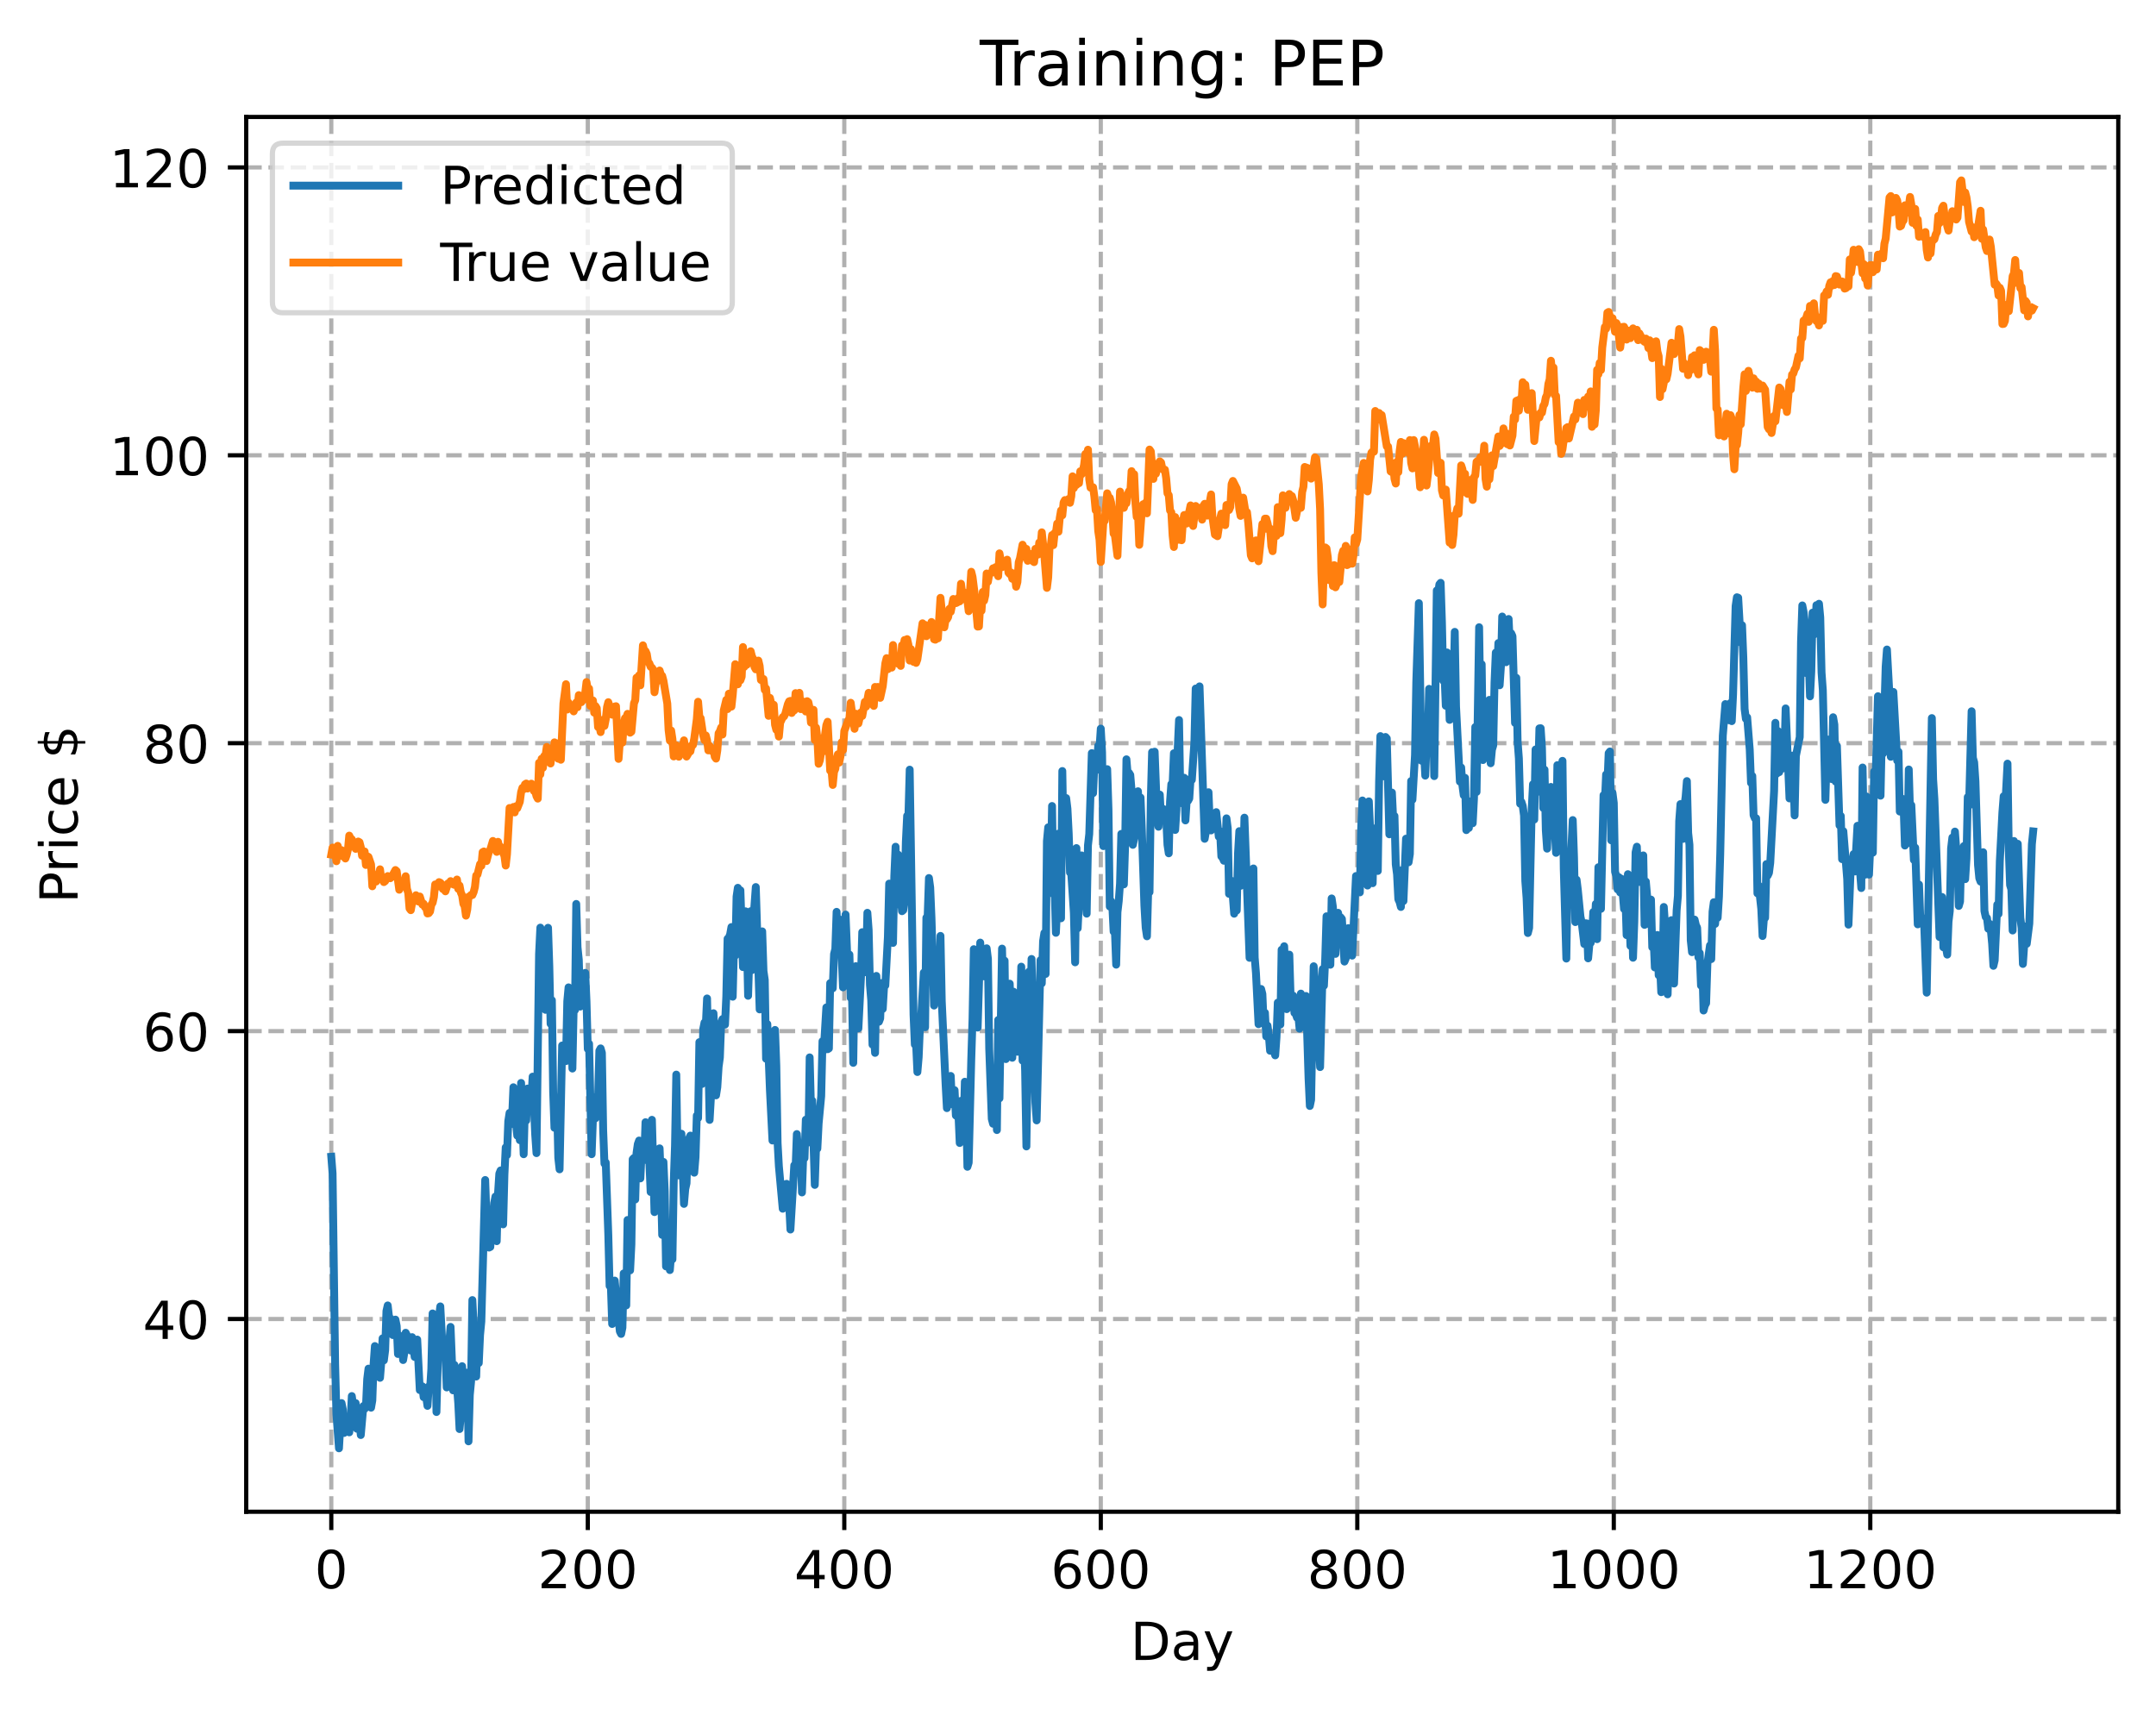 <?xml version="1.0" encoding="utf-8" standalone="no"?>
<!DOCTYPE svg PUBLIC "-//W3C//DTD SVG 1.1//EN"
  "http://www.w3.org/Graphics/SVG/1.1/DTD/svg11.dtd">
<!-- Created with matplotlib (https://matplotlib.org/) -->
<svg height="325.986pt" version="1.1" viewBox="0 0 411.286 325.986" width="411.286pt" xmlns="http://www.w3.org/2000/svg" xmlns:xlink="http://www.w3.org/1999/xlink">
 <defs>
  <style type="text/css">
*{stroke-linecap:butt;stroke-linejoin:round;}
  </style>
 </defs>
 <g id="figure_1">
  <g id="patch_1">
   <path d="M 0 325.986 
L 411.286 325.986 
L 411.286 0 
L 0 0 
z
" style="fill:#ffffff;"/>
  </g>
  <g id="axes_1">
   <g id="patch_2">
    <path d="M 46.966 288.43 
L 404.086 288.43 
L 404.086 22.318 
L 46.966 22.318 
z
" style="fill:#ffffff;"/>
   </g>
   <g id="matplotlib.axis_1">
    <g id="xtick_1">
     <g id="line2d_1">
      <path clip-path="url(#p85e712f9d1)" d="M 63.198 288.43 
L 63.198 22.318 
" style="fill:none;stroke:#b0b0b0;stroke-dasharray:2.96,1.28;stroke-dashoffset:0;stroke-width:0.8;"/>
     </g>
     <g id="line2d_2">
      <defs>
       <path d="M 0 0 
L 0 3.5 
" id="mb407285689" style="stroke:#000000;stroke-width:0.8;"/>
      </defs>
      <g>
       <use style="stroke:#000000;stroke-width:0.8;" x="63.198" xlink:href="#mb407285689" y="288.43"/>
      </g>
     </g>
     <g id="text_1">
      <!-- 0 -->
      <defs>
       <path d="M 31.781 66.406 
Q 24.172 66.406 20.328 58.906 
Q 16.5 51.422 16.5 36.375 
Q 16.5 21.391 20.328 13.891 
Q 24.172 6.391 31.781 6.391 
Q 39.453 6.391 43.281 13.891 
Q 47.125 21.391 47.125 36.375 
Q 47.125 51.422 43.281 58.906 
Q 39.453 66.406 31.781 66.406 
z
M 31.781 74.219 
Q 44.047 74.219 50.516 64.516 
Q 56.984 54.828 56.984 36.375 
Q 56.984 17.969 50.516 8.266 
Q 44.047 -1.422 31.781 -1.422 
Q 19.531 -1.422 13.062 8.266 
Q 6.594 17.969 6.594 36.375 
Q 6.594 54.828 13.062 64.516 
Q 19.531 74.219 31.781 74.219 
z
" id="DejaVuSans-48"/>
      </defs>
      <g transform="translate(60.017 303.029)scale(0.1 -0.1)">
       <use xlink:href="#DejaVuSans-48"/>
      </g>
     </g>
    </g>
    <g id="xtick_2">
     <g id="line2d_3">
      <path clip-path="url(#p85e712f9d1)" d="M 112.129 288.43 
L 112.129 22.318 
" style="fill:none;stroke:#b0b0b0;stroke-dasharray:2.96,1.28;stroke-dashoffset:0;stroke-width:0.8;"/>
     </g>
     <g id="line2d_4">
      <g>
       <use style="stroke:#000000;stroke-width:0.8;" x="112.129" xlink:href="#mb407285689" y="288.43"/>
      </g>
     </g>
     <g id="text_2">
      <!-- 200 -->
      <defs>
       <path d="M 19.188 8.297 
L 53.609 8.297 
L 53.609 0 
L 7.328 0 
L 7.328 8.297 
Q 12.938 14.109 22.625 23.891 
Q 32.328 33.688 34.812 36.531 
Q 39.547 41.844 41.422 45.531 
Q 43.312 49.219 43.312 52.781 
Q 43.312 58.594 39.234 62.25 
Q 35.156 65.922 28.609 65.922 
Q 23.969 65.922 18.812 64.312 
Q 13.672 62.703 7.812 59.422 
L 7.812 69.391 
Q 13.766 71.781 18.938 73 
Q 24.125 74.219 28.422 74.219 
Q 39.75 74.219 46.484 68.547 
Q 53.219 62.891 53.219 53.422 
Q 53.219 48.922 51.531 44.891 
Q 49.859 40.875 45.406 35.406 
Q 44.188 33.984 37.641 27.219 
Q 31.109 20.453 19.188 8.297 
z
" id="DejaVuSans-50"/>
      </defs>
      <g transform="translate(102.585 303.029)scale(0.1 -0.1)">
       <use xlink:href="#DejaVuSans-50"/>
       <use x="63.623" xlink:href="#DejaVuSans-48"/>
       <use x="127.246" xlink:href="#DejaVuSans-48"/>
      </g>
     </g>
    </g>
    <g id="xtick_3">
     <g id="line2d_5">
      <path clip-path="url(#p85e712f9d1)" d="M 161.06 288.43 
L 161.06 22.318 
" style="fill:none;stroke:#b0b0b0;stroke-dasharray:2.96,1.28;stroke-dashoffset:0;stroke-width:0.8;"/>
     </g>
     <g id="line2d_6">
      <g>
       <use style="stroke:#000000;stroke-width:0.8;" x="161.06" xlink:href="#mb407285689" y="288.43"/>
      </g>
     </g>
     <g id="text_3">
      <!-- 400 -->
      <defs>
       <path d="M 37.797 64.312 
L 12.891 25.391 
L 37.797 25.391 
z
M 35.203 72.906 
L 47.609 72.906 
L 47.609 25.391 
L 58.016 25.391 
L 58.016 17.188 
L 47.609 17.188 
L 47.609 0 
L 37.797 0 
L 37.797 17.188 
L 4.891 17.188 
L 4.891 26.703 
z
" id="DejaVuSans-52"/>
      </defs>
      <g transform="translate(151.516 303.029)scale(0.1 -0.1)">
       <use xlink:href="#DejaVuSans-52"/>
       <use x="63.623" xlink:href="#DejaVuSans-48"/>
       <use x="127.246" xlink:href="#DejaVuSans-48"/>
      </g>
     </g>
    </g>
    <g id="xtick_4">
     <g id="line2d_7">
      <path clip-path="url(#p85e712f9d1)" d="M 209.99 288.43 
L 209.99 22.318 
" style="fill:none;stroke:#b0b0b0;stroke-dasharray:2.96,1.28;stroke-dashoffset:0;stroke-width:0.8;"/>
     </g>
     <g id="line2d_8">
      <g>
       <use style="stroke:#000000;stroke-width:0.8;" x="209.99" xlink:href="#mb407285689" y="288.43"/>
      </g>
     </g>
     <g id="text_4">
      <!-- 600 -->
      <defs>
       <path d="M 33.016 40.375 
Q 26.375 40.375 22.484 35.828 
Q 18.609 31.297 18.609 23.391 
Q 18.609 15.531 22.484 10.953 
Q 26.375 6.391 33.016 6.391 
Q 39.656 6.391 43.531 10.953 
Q 47.406 15.531 47.406 23.391 
Q 47.406 31.297 43.531 35.828 
Q 39.656 40.375 33.016 40.375 
z
M 52.594 71.297 
L 52.594 62.312 
Q 48.875 64.062 45.094 64.984 
Q 41.312 65.922 37.594 65.922 
Q 27.828 65.922 22.672 59.328 
Q 17.531 52.734 16.797 39.406 
Q 19.672 43.656 24.016 45.922 
Q 28.375 48.188 33.594 48.188 
Q 44.578 48.188 50.953 41.516 
Q 57.328 34.859 57.328 23.391 
Q 57.328 12.156 50.688 5.359 
Q 44.047 -1.422 33.016 -1.422 
Q 20.359 -1.422 13.672 8.266 
Q 6.984 17.969 6.984 36.375 
Q 6.984 53.656 15.188 63.938 
Q 23.391 74.219 37.203 74.219 
Q 40.922 74.219 44.703 73.484 
Q 48.484 72.75 52.594 71.297 
z
" id="DejaVuSans-54"/>
      </defs>
      <g transform="translate(200.446 303.029)scale(0.1 -0.1)">
       <use xlink:href="#DejaVuSans-54"/>
       <use x="63.623" xlink:href="#DejaVuSans-48"/>
       <use x="127.246" xlink:href="#DejaVuSans-48"/>
      </g>
     </g>
    </g>
    <g id="xtick_5">
     <g id="line2d_9">
      <path clip-path="url(#p85e712f9d1)" d="M 258.921 288.43 
L 258.921 22.318 
" style="fill:none;stroke:#b0b0b0;stroke-dasharray:2.96,1.28;stroke-dashoffset:0;stroke-width:0.8;"/>
     </g>
     <g id="line2d_10">
      <g>
       <use style="stroke:#000000;stroke-width:0.8;" x="258.921" xlink:href="#mb407285689" y="288.43"/>
      </g>
     </g>
     <g id="text_5">
      <!-- 800 -->
      <defs>
       <path d="M 31.781 34.625 
Q 24.75 34.625 20.719 30.859 
Q 16.703 27.094 16.703 20.516 
Q 16.703 13.922 20.719 10.156 
Q 24.75 6.391 31.781 6.391 
Q 38.812 6.391 42.859 10.172 
Q 46.922 13.969 46.922 20.516 
Q 46.922 27.094 42.891 30.859 
Q 38.875 34.625 31.781 34.625 
z
M 21.922 38.812 
Q 15.578 40.375 12.031 44.719 
Q 8.5 49.078 8.5 55.328 
Q 8.5 64.062 14.719 69.141 
Q 20.953 74.219 31.781 74.219 
Q 42.672 74.219 48.875 69.141 
Q 55.078 64.062 55.078 55.328 
Q 55.078 49.078 51.531 44.719 
Q 48 40.375 41.703 38.812 
Q 48.828 37.156 52.797 32.312 
Q 56.781 27.484 56.781 20.516 
Q 56.781 9.906 50.312 4.234 
Q 43.844 -1.422 31.781 -1.422 
Q 19.734 -1.422 13.25 4.234 
Q 6.781 9.906 6.781 20.516 
Q 6.781 27.484 10.781 32.312 
Q 14.797 37.156 21.922 38.812 
z
M 18.312 54.391 
Q 18.312 48.734 21.844 45.562 
Q 25.391 42.391 31.781 42.391 
Q 38.141 42.391 41.719 45.562 
Q 45.312 48.734 45.312 54.391 
Q 45.312 60.062 41.719 63.234 
Q 38.141 66.406 31.781 66.406 
Q 25.391 66.406 21.844 63.234 
Q 18.312 60.062 18.312 54.391 
z
" id="DejaVuSans-56"/>
      </defs>
      <g transform="translate(249.377 303.029)scale(0.1 -0.1)">
       <use xlink:href="#DejaVuSans-56"/>
       <use x="63.623" xlink:href="#DejaVuSans-48"/>
       <use x="127.246" xlink:href="#DejaVuSans-48"/>
      </g>
     </g>
    </g>
    <g id="xtick_6">
     <g id="line2d_11">
      <path clip-path="url(#p85e712f9d1)" d="M 307.851 288.43 
L 307.851 22.318 
" style="fill:none;stroke:#b0b0b0;stroke-dasharray:2.96,1.28;stroke-dashoffset:0;stroke-width:0.8;"/>
     </g>
     <g id="line2d_12">
      <g>
       <use style="stroke:#000000;stroke-width:0.8;" x="307.851" xlink:href="#mb407285689" y="288.43"/>
      </g>
     </g>
     <g id="text_6">
      <!-- 1000 -->
      <defs>
       <path d="M 12.406 8.297 
L 28.516 8.297 
L 28.516 63.922 
L 10.984 60.406 
L 10.984 69.391 
L 28.422 72.906 
L 38.281 72.906 
L 38.281 8.297 
L 54.391 8.297 
L 54.391 0 
L 12.406 0 
z
" id="DejaVuSans-49"/>
      </defs>
      <g transform="translate(295.126 303.029)scale(0.1 -0.1)">
       <use xlink:href="#DejaVuSans-49"/>
       <use x="63.623" xlink:href="#DejaVuSans-48"/>
       <use x="127.246" xlink:href="#DejaVuSans-48"/>
       <use x="190.869" xlink:href="#DejaVuSans-48"/>
      </g>
     </g>
    </g>
    <g id="xtick_7">
     <g id="line2d_13">
      <path clip-path="url(#p85e712f9d1)" d="M 356.782 288.43 
L 356.782 22.318 
" style="fill:none;stroke:#b0b0b0;stroke-dasharray:2.96,1.28;stroke-dashoffset:0;stroke-width:0.8;"/>
     </g>
     <g id="line2d_14">
      <g>
       <use style="stroke:#000000;stroke-width:0.8;" x="356.782" xlink:href="#mb407285689" y="288.43"/>
      </g>
     </g>
     <g id="text_7">
      <!-- 1200 -->
      <g transform="translate(344.057 303.029)scale(0.1 -0.1)">
       <use xlink:href="#DejaVuSans-49"/>
       <use x="63.623" xlink:href="#DejaVuSans-50"/>
       <use x="127.246" xlink:href="#DejaVuSans-48"/>
       <use x="190.869" xlink:href="#DejaVuSans-48"/>
      </g>
     </g>
    </g>
    <g id="text_8">
     <!-- Day -->
     <defs>
      <path d="M 19.672 64.797 
L 19.672 8.109 
L 31.594 8.109 
Q 46.688 8.109 53.688 14.938 
Q 60.688 21.781 60.688 36.531 
Q 60.688 51.172 53.688 57.984 
Q 46.688 64.797 31.594 64.797 
z
M 9.812 72.906 
L 30.078 72.906 
Q 51.266 72.906 61.172 64.094 
Q 71.094 55.281 71.094 36.531 
Q 71.094 17.672 61.125 8.828 
Q 51.172 0 30.078 0 
L 9.812 0 
z
" id="DejaVuSans-68"/>
      <path d="M 34.281 27.484 
Q 23.391 27.484 19.188 25 
Q 14.984 22.516 14.984 16.5 
Q 14.984 11.719 18.141 8.906 
Q 21.297 6.109 26.703 6.109 
Q 34.188 6.109 38.703 11.406 
Q 43.219 16.703 43.219 25.484 
L 43.219 27.484 
z
M 52.203 31.203 
L 52.203 0 
L 43.219 0 
L 43.219 8.297 
Q 40.141 3.328 35.547 0.953 
Q 30.953 -1.422 24.312 -1.422 
Q 15.922 -1.422 10.953 3.297 
Q 6 8.016 6 15.922 
Q 6 25.141 12.172 29.828 
Q 18.359 34.516 30.609 34.516 
L 43.219 34.516 
L 43.219 35.406 
Q 43.219 41.609 39.141 45 
Q 35.062 48.391 27.688 48.391 
Q 23 48.391 18.547 47.266 
Q 14.109 46.141 10.016 43.891 
L 10.016 52.203 
Q 14.938 54.109 19.578 55.047 
Q 24.219 56 28.609 56 
Q 40.484 56 46.344 49.844 
Q 52.203 43.703 52.203 31.203 
z
" id="DejaVuSans-97"/>
      <path d="M 32.172 -5.078 
Q 28.375 -14.844 24.75 -17.812 
Q 21.141 -20.797 15.094 -20.797 
L 7.906 -20.797 
L 7.906 -13.281 
L 13.188 -13.281 
Q 16.891 -13.281 18.938 -11.516 
Q 21 -9.766 23.484 -3.219 
L 25.094 0.875 
L 2.984 54.688 
L 12.5 54.688 
L 29.594 11.922 
L 46.688 54.688 
L 56.203 54.688 
z
" id="DejaVuSans-121"/>
     </defs>
     <g transform="translate(215.652 316.707)scale(0.1 -0.1)">
      <use xlink:href="#DejaVuSans-68"/>
      <use x="77.002" xlink:href="#DejaVuSans-97"/>
      <use x="138.281" xlink:href="#DejaVuSans-121"/>
     </g>
    </g>
   </g>
   <g id="matplotlib.axis_2">
    <g id="ytick_1">
     <g id="line2d_15">
      <path clip-path="url(#p85e712f9d1)" d="M 46.966 251.656 
L 404.086 251.656 
" style="fill:none;stroke:#b0b0b0;stroke-dasharray:2.96,1.28;stroke-dashoffset:0;stroke-width:0.8;"/>
     </g>
     <g id="line2d_16">
      <defs>
       <path d="M 0 0 
L -3.5 0 
" id="m65b8f76d2e" style="stroke:#000000;stroke-width:0.8;"/>
      </defs>
      <g>
       <use style="stroke:#000000;stroke-width:0.8;" x="46.966" xlink:href="#m65b8f76d2e" y="251.656"/>
      </g>
     </g>
     <g id="text_9">
      <!-- 40 -->
      <g transform="translate(27.241 255.455)scale(0.1 -0.1)">
       <use xlink:href="#DejaVuSans-52"/>
       <use x="63.623" xlink:href="#DejaVuSans-48"/>
      </g>
     </g>
    </g>
    <g id="ytick_2">
     <g id="line2d_17">
      <path clip-path="url(#p85e712f9d1)" d="M 46.966 196.728 
L 404.086 196.728 
" style="fill:none;stroke:#b0b0b0;stroke-dasharray:2.96,1.28;stroke-dashoffset:0;stroke-width:0.8;"/>
     </g>
     <g id="line2d_18">
      <g>
       <use style="stroke:#000000;stroke-width:0.8;" x="46.966" xlink:href="#m65b8f76d2e" y="196.728"/>
      </g>
     </g>
     <g id="text_10">
      <!-- 60 -->
      <g transform="translate(27.241 200.527)scale(0.1 -0.1)">
       <use xlink:href="#DejaVuSans-54"/>
       <use x="63.623" xlink:href="#DejaVuSans-48"/>
      </g>
     </g>
    </g>
    <g id="ytick_3">
     <g id="line2d_19">
      <path clip-path="url(#p85e712f9d1)" d="M 46.966 141.799 
L 404.086 141.799 
" style="fill:none;stroke:#b0b0b0;stroke-dasharray:2.96,1.28;stroke-dashoffset:0;stroke-width:0.8;"/>
     </g>
     <g id="line2d_20">
      <g>
       <use style="stroke:#000000;stroke-width:0.8;" x="46.966" xlink:href="#m65b8f76d2e" y="141.799"/>
      </g>
     </g>
     <g id="text_11">
      <!-- 80 -->
      <g transform="translate(27.241 145.598)scale(0.1 -0.1)">
       <use xlink:href="#DejaVuSans-56"/>
       <use x="63.623" xlink:href="#DejaVuSans-48"/>
      </g>
     </g>
    </g>
    <g id="ytick_4">
     <g id="line2d_21">
      <path clip-path="url(#p85e712f9d1)" d="M 46.966 86.871 
L 404.086 86.871 
" style="fill:none;stroke:#b0b0b0;stroke-dasharray:2.96,1.28;stroke-dashoffset:0;stroke-width:0.8;"/>
     </g>
     <g id="line2d_22">
      <g>
       <use style="stroke:#000000;stroke-width:0.8;" x="46.966" xlink:href="#m65b8f76d2e" y="86.871"/>
      </g>
     </g>
     <g id="text_12">
      <!-- 100 -->
      <g transform="translate(20.878 90.67)scale(0.1 -0.1)">
       <use xlink:href="#DejaVuSans-49"/>
       <use x="63.623" xlink:href="#DejaVuSans-48"/>
       <use x="127.246" xlink:href="#DejaVuSans-48"/>
      </g>
     </g>
    </g>
    <g id="ytick_5">
     <g id="line2d_23">
      <path clip-path="url(#p85e712f9d1)" d="M 46.966 31.942 
L 404.086 31.942 
" style="fill:none;stroke:#b0b0b0;stroke-dasharray:2.96,1.28;stroke-dashoffset:0;stroke-width:0.8;"/>
     </g>
     <g id="line2d_24">
      <g>
       <use style="stroke:#000000;stroke-width:0.8;" x="46.966" xlink:href="#m65b8f76d2e" y="31.942"/>
      </g>
     </g>
     <g id="text_13">
      <!-- 120 -->
      <g transform="translate(20.878 35.742)scale(0.1 -0.1)">
       <use xlink:href="#DejaVuSans-49"/>
       <use x="63.623" xlink:href="#DejaVuSans-50"/>
       <use x="127.246" xlink:href="#DejaVuSans-48"/>
      </g>
     </g>
    </g>
    <g id="text_14">
     <!-- Price $ -->
     <defs>
      <path d="M 19.672 64.797 
L 19.672 37.406 
L 32.078 37.406 
Q 38.969 37.406 42.719 40.969 
Q 46.484 44.531 46.484 51.125 
Q 46.484 57.672 42.719 61.234 
Q 38.969 64.797 32.078 64.797 
z
M 9.812 72.906 
L 32.078 72.906 
Q 44.344 72.906 50.609 67.359 
Q 56.891 61.812 56.891 51.125 
Q 56.891 40.328 50.609 34.812 
Q 44.344 29.297 32.078 29.297 
L 19.672 29.297 
L 19.672 0 
L 9.812 0 
z
" id="DejaVuSans-80"/>
      <path d="M 41.109 46.297 
Q 39.594 47.172 37.812 47.578 
Q 36.031 48 33.891 48 
Q 26.266 48 22.188 43.047 
Q 18.109 38.094 18.109 28.812 
L 18.109 0 
L 9.078 0 
L 9.078 54.688 
L 18.109 54.688 
L 18.109 46.188 
Q 20.953 51.172 25.484 53.578 
Q 30.031 56 36.531 56 
Q 37.453 56 38.578 55.875 
Q 39.703 55.766 41.062 55.516 
z
" id="DejaVuSans-114"/>
      <path d="M 9.422 54.688 
L 18.406 54.688 
L 18.406 0 
L 9.422 0 
z
M 9.422 75.984 
L 18.406 75.984 
L 18.406 64.594 
L 9.422 64.594 
z
" id="DejaVuSans-105"/>
      <path d="M 48.781 52.594 
L 48.781 44.188 
Q 44.969 46.297 41.141 47.344 
Q 37.312 48.391 33.406 48.391 
Q 24.656 48.391 19.812 42.844 
Q 14.984 37.312 14.984 27.297 
Q 14.984 17.281 19.812 11.734 
Q 24.656 6.203 33.406 6.203 
Q 37.312 6.203 41.141 7.25 
Q 44.969 8.297 48.781 10.406 
L 48.781 2.094 
Q 45.016 0.344 40.984 -0.531 
Q 36.969 -1.422 32.422 -1.422 
Q 20.062 -1.422 12.781 6.344 
Q 5.516 14.109 5.516 27.297 
Q 5.516 40.672 12.859 48.328 
Q 20.219 56 33.016 56 
Q 37.156 56 41.109 55.141 
Q 45.062 54.297 48.781 52.594 
z
" id="DejaVuSans-99"/>
      <path d="M 56.203 29.594 
L 56.203 25.203 
L 14.891 25.203 
Q 15.484 15.922 20.484 11.062 
Q 25.484 6.203 34.422 6.203 
Q 39.594 6.203 44.453 7.469 
Q 49.312 8.734 54.109 11.281 
L 54.109 2.781 
Q 49.266 0.734 44.188 -0.344 
Q 39.109 -1.422 33.891 -1.422 
Q 20.797 -1.422 13.156 6.188 
Q 5.516 13.812 5.516 26.812 
Q 5.516 40.234 12.766 48.109 
Q 20.016 56 32.328 56 
Q 43.359 56 49.781 48.891 
Q 56.203 41.797 56.203 29.594 
z
M 47.219 32.234 
Q 47.125 39.594 43.094 43.984 
Q 39.062 48.391 32.422 48.391 
Q 24.906 48.391 20.391 44.141 
Q 15.875 39.891 15.188 32.172 
z
" id="DejaVuSans-101"/>
      <path id="DejaVuSans-32"/>
      <path d="M 33.797 -14.703 
L 28.906 -14.703 
L 28.859 0 
Q 23.734 0.094 18.609 1.188 
Q 13.484 2.297 8.297 4.5 
L 8.297 13.281 
Q 13.281 10.156 18.375 8.562 
Q 23.484 6.984 28.906 6.938 
L 28.906 29.203 
Q 18.109 30.953 13.203 35.156 
Q 8.297 39.359 8.297 46.688 
Q 8.297 54.641 13.625 59.219 
Q 18.953 63.812 28.906 64.5 
L 28.906 75.984 
L 33.797 75.984 
L 33.797 64.656 
Q 38.328 64.453 42.578 63.688 
Q 46.828 62.938 50.875 61.625 
L 50.875 53.078 
Q 46.828 55.125 42.547 56.25 
Q 38.281 57.375 33.797 57.562 
L 33.797 36.719 
Q 44.875 35.016 50.094 30.609 
Q 55.328 26.219 55.328 18.609 
Q 55.328 10.359 49.781 5.594 
Q 44.234 0.828 33.797 0.094 
z
M 28.906 37.594 
L 28.906 57.625 
Q 23.25 56.984 20.266 54.391 
Q 17.281 51.812 17.281 47.516 
Q 17.281 43.312 20.031 40.969 
Q 22.797 38.625 28.906 37.594 
z
M 33.797 28.219 
L 33.797 7.078 
Q 39.984 7.906 43.141 10.594 
Q 46.297 13.281 46.297 17.672 
Q 46.297 21.969 43.281 24.5 
Q 40.281 27.047 33.797 28.219 
z
" id="DejaVuSans-36"/>
     </defs>
     <g transform="translate(14.798 172.342)rotate(-90)scale(0.1 -0.1)">
      <use xlink:href="#DejaVuSans-80"/>
      <use x="58.553" xlink:href="#DejaVuSans-114"/>
      <use x="99.666" xlink:href="#DejaVuSans-105"/>
      <use x="127.449" xlink:href="#DejaVuSans-99"/>
      <use x="182.43" xlink:href="#DejaVuSans-101"/>
      <use x="243.953" xlink:href="#DejaVuSans-32"/>
      <use x="275.74" xlink:href="#DejaVuSans-36"/>
     </g>
    </g>
   </g>
   <g id="line2d_25">
    <path clip-path="url(#p85e712f9d1)" d="M 63.198 220.702 
L 63.443 223.861 
L 63.932 260.267 
L 64.177 269.828 
L 64.666 276.334 
L 65.156 267.696 
L 65.4 268.919 
L 65.645 273.398 
L 65.89 272.194 
L 66.134 272.806 
L 66.379 271.252 
L 66.623 273.285 
L 66.868 271.079 
L 67.113 266.36 
L 67.602 269.939 
L 67.847 267.7 
L 68.091 272.599 
L 68.336 271.259 
L 68.581 271.34 
L 68.825 273.801 
L 69.315 268.271 
L 69.559 268.818 
L 69.804 268.497 
L 70.049 263.109 
L 70.293 261.126 
L 70.783 268.581 
L 71.027 267.19 
L 71.272 260.197 
L 71.517 256.822 
L 71.761 258.016 
L 72.006 258.502 
L 72.251 258.727 
L 72.495 262.88 
L 72.74 259.826 
L 72.984 255.35 
L 73.229 259.553 
L 73.474 257.616 
L 73.718 250.138 
L 73.963 249.067 
L 74.208 251.254 
L 74.452 251.516 
L 74.942 254.726 
L 75.186 252.171 
L 75.431 251.772 
L 75.676 252.994 
L 75.92 258.336 
L 76.165 254.795 
L 76.654 256.612 
L 76.899 259.488 
L 77.144 258.014 
L 77.388 254.28 
L 77.633 254.759 
L 77.878 257.318 
L 78.122 256.459 
L 78.367 257.682 
L 78.611 255.119 
L 79.101 258.901 
L 79.345 256.518 
L 79.59 255.58 
L 80.079 265.219 
L 80.324 265.186 
L 80.569 264.498 
L 80.813 266.57 
L 81.058 265.465 
L 81.303 266.541 
L 81.547 268.231 
L 81.792 264.523 
L 82.037 265.103 
L 82.281 261.188 
L 82.526 250.596 
L 82.771 255.548 
L 83.015 251.141 
L 83.26 269.405 
L 83.749 251.182 
L 83.994 249.252 
L 84.483 258.31 
L 84.728 258.672 
L 84.972 258.158 
L 85.217 264.718 
L 85.462 261.343 
L 85.706 256.027 
L 85.951 253.164 
L 86.44 265.277 
L 86.685 260.412 
L 87.174 264.641 
L 87.419 267.748 
L 87.664 272.655 
L 87.908 270.037 
L 88.153 260.658 
L 88.398 263.731 
L 88.642 263.175 
L 88.887 263.448 
L 89.132 261.891 
L 89.376 274.999 
L 89.621 266.156 
L 89.866 263.578 
L 90.11 248.044 
L 90.844 262.636 
L 91.089 254.268 
L 91.333 260.063 
L 91.578 254.702 
L 91.823 252.117 
L 92.557 225.138 
L 92.801 232.045 
L 93.291 238.031 
L 93.535 237.906 
L 93.78 232.944 
L 94.025 233.725 
L 94.269 229.53 
L 94.514 228.292 
L 94.759 236.808 
L 95.003 227.698 
L 95.248 223.922 
L 95.493 223.316 
L 95.982 233.6 
L 96.227 224.101 
L 96.471 218.92 
L 96.716 220.39 
L 96.96 213.913 
L 97.205 212.327 
L 97.45 214.498 
L 97.694 213.127 
L 97.939 207.439 
L 98.184 208.44 
L 98.428 214.224 
L 98.673 216.677 
L 98.918 215.549 
L 99.162 217.536 
L 99.407 206.615 
L 99.896 220.222 
L 100.141 210.838 
L 100.386 213.795 
L 100.63 207.691 
L 100.875 211.811 
L 101.12 208.103 
L 101.364 209.665 
L 101.609 205.417 
L 102.098 216.497 
L 102.343 220.013 
L 102.832 182.022 
L 103.077 176.983 
L 103.321 185.436 
L 103.566 183.487 
L 103.811 183.853 
L 104.055 192.669 
L 104.3 182.431 
L 104.545 177.014 
L 104.789 184.347 
L 105.034 195.338 
L 105.279 190.84 
L 105.523 208.31 
L 105.768 215.176 
L 106.013 212.035 
L 106.257 210.436 
L 106.502 220.922 
L 106.747 223.101 
L 107.236 199.475 
L 107.481 200.48 
L 107.725 202.23 
L 107.97 202.456 
L 108.215 191.041 
L 108.459 188.386 
L 108.704 191.204 
L 108.948 191.665 
L 109.193 203.873 
L 109.438 192.092 
L 109.682 192.725 
L 109.927 172.467 
L 110.172 180.719 
L 110.416 183.147 
L 110.661 192.059 
L 110.906 191.123 
L 111.15 188.765 
L 111.395 190.61 
L 111.64 185.622 
L 111.884 191.078 
L 112.129 200.131 
L 112.374 199.138 
L 112.863 220.214 
L 113.108 213.455 
L 113.352 211.814 
L 113.597 213.362 
L 113.842 209.164 
L 114.086 209.816 
L 114.331 200.475 
L 114.575 200.025 
L 114.82 200.877 
L 115.065 215.693 
L 115.309 222.015 
L 115.554 221.801 
L 116.043 235.565 
L 116.288 245.353 
L 116.533 245.32 
L 116.777 252.609 
L 117.267 244.329 
L 117.756 249.355 
L 118.245 254.031 
L 118.49 254.507 
L 118.735 253.306 
L 118.979 242.955 
L 119.224 244.346 
L 119.469 249.062 
L 119.713 232.762 
L 119.958 234.832 
L 120.203 242.381 
L 120.447 237.447 
L 120.692 221.181 
L 120.936 220.927 
L 121.181 228.854 
L 121.426 220.013 
L 121.67 218.289 
L 121.915 217.607 
L 122.16 224.831 
L 122.404 219.543 
L 122.894 220.95 
L 123.138 214.111 
L 123.383 214.736 
L 123.628 221.53 
L 123.872 221.717 
L 124.117 227.425 
L 124.362 213.655 
L 124.851 231.263 
L 125.096 222.764 
L 125.34 219.3 
L 125.585 225.185 
L 125.83 219.097 
L 126.074 225.263 
L 126.319 235.615 
L 126.563 221.685 
L 126.808 227.287 
L 127.053 241.625 
L 127.297 241.277 
L 127.542 238.786 
L 127.787 242.323 
L 128.031 239.288 
L 128.276 240.272 
L 128.521 225.566 
L 128.765 218.582 
L 129.01 205.024 
L 129.255 220.856 
L 129.499 224.255 
L 129.989 216.307 
L 130.478 229.699 
L 130.723 226.856 
L 130.967 225.758 
L 131.212 217.686 
L 131.701 216.665 
L 131.946 216.767 
L 132.191 217.437 
L 132.435 223.743 
L 132.68 220.792 
L 132.924 212.843 
L 133.169 213.323 
L 133.414 198.833 
L 133.903 206.827 
L 134.148 196.324 
L 134.392 195.103 
L 134.637 195.664 
L 134.882 190.498 
L 135.371 213.674 
L 135.86 205.17 
L 136.105 193.317 
L 136.35 198.166 
L 136.594 208.986 
L 136.839 207.419 
L 137.084 203.543 
L 137.328 201.78 
L 137.573 195.139 
L 137.818 194.445 
L 138.062 194.318 
L 138.307 195.493 
L 138.551 190.126 
L 138.796 179.102 
L 139.041 178.902 
L 139.285 178.257 
L 139.53 176.879 
L 139.775 190.169 
L 140.019 180.327 
L 140.264 182.328 
L 140.509 171.067 
L 140.753 169.388 
L 140.998 176.158 
L 141.243 169.868 
L 141.732 184.523 
L 141.977 175.094 
L 142.221 173.873 
L 142.466 178.916 
L 142.711 189.99 
L 143.2 173.853 
L 143.445 185.1 
L 143.689 175.96 
L 144.178 169.242 
L 144.912 192.59 
L 145.157 179.335 
L 145.402 177.701 
L 145.646 185.268 
L 145.891 186.963 
L 146.136 202.006 
L 146.38 195.39 
L 146.87 207.923 
L 147.359 217.604 
L 147.604 213.166 
L 147.848 196.505 
L 148.093 203.326 
L 148.338 218.089 
L 148.582 222.521 
L 149.316 230.62 
L 149.561 225.981 
L 149.806 226.197 
L 150.05 225.87 
L 150.295 226.33 
L 150.539 229.689 
L 150.784 234.589 
L 151.518 222.331 
L 151.763 223.01 
L 152.007 216.374 
L 152.252 219.611 
L 152.497 219.553 
L 152.741 218.928 
L 152.986 227.512 
L 153.231 220.428 
L 153.475 220.968 
L 153.72 213.626 
L 153.965 213.972 
L 154.209 217.978 
L 154.454 201.744 
L 154.699 211.284 
L 154.943 209.989 
L 155.433 226.073 
L 155.677 218.786 
L 155.922 219.159 
L 156.166 214.34 
L 156.656 209.134 
L 156.9 198.656 
L 157.145 200.398 
L 157.634 192.214 
L 157.879 200.186 
L 158.124 200.036 
L 158.368 187.573 
L 158.613 188.308 
L 158.858 188.566 
L 159.102 182.022 
L 159.347 181.09 
L 159.592 173.972 
L 159.836 179.533 
L 160.081 175.382 
L 160.326 176.992 
L 160.815 188.38 
L 161.06 185.018 
L 161.304 174.492 
L 161.794 186.553 
L 162.038 182.124 
L 162.283 190.39 
L 162.527 189.471 
L 162.772 202.786 
L 163.017 186.585 
L 163.261 184.337 
L 163.751 196.205 
L 164.24 186.47 
L 164.485 177.854 
L 164.729 183.146 
L 164.974 185.502 
L 165.219 184.316 
L 165.463 174.154 
L 165.708 177.446 
L 165.953 187.926 
L 166.197 190.824 
L 166.442 199.316 
L 166.687 197.049 
L 166.931 200.885 
L 167.176 186.195 
L 167.665 194.946 
L 167.91 194.313 
L 168.154 187.569 
L 168.399 192.5 
L 168.644 188.294 
L 168.888 188.029 
L 169.378 178.741 
L 169.622 168.589 
L 169.867 177.224 
L 170.112 175.701 
L 170.356 179.906 
L 170.601 167.117 
L 170.846 161.548 
L 171.09 172.563 
L 171.335 163.061 
L 171.58 171.247 
L 171.824 170.793 
L 172.069 173.85 
L 172.314 173.639 
L 172.558 171.725 
L 172.803 160.642 
L 173.048 155.652 
L 173.292 155.728 
L 173.537 146.843 
L 174.271 193.618 
L 174.515 199.292 
L 174.76 199.212 
L 175.005 204.537 
L 175.249 201.695 
L 175.494 195.846 
L 175.739 193.875 
L 176.228 185.569 
L 176.473 195.996 
L 176.717 175.091 
L 176.962 174.774 
L 177.207 167.524 
L 177.451 169.328 
L 177.696 175.206 
L 178.185 191.854 
L 178.43 184.641 
L 178.675 191.055 
L 178.919 188.054 
L 179.164 187.767 
L 179.409 178.563 
L 179.653 191.011 
L 180.387 206.905 
L 180.632 211.425 
L 180.876 210.148 
L 181.366 205.283 
L 181.61 210.667 
L 182.1 207.996 
L 182.344 212.83 
L 182.589 212.996 
L 182.834 212.567 
L 183.078 218.078 
L 183.323 210.032 
L 183.568 214.353 
L 183.812 215.776 
L 184.057 206.388 
L 184.302 210.67 
L 184.546 222.616 
L 184.791 221.824 
L 185.28 202.204 
L 185.525 194.357 
L 185.77 181.095 
L 186.014 186.586 
L 186.259 189.321 
L 186.503 196.058 
L 186.993 179.841 
L 187.237 184.247 
L 187.482 182.259 
L 187.727 186.286 
L 188.216 180.928 
L 188.461 182.923 
L 188.705 200.093 
L 189.195 213.482 
L 189.439 214.409 
L 189.929 206.829 
L 190.173 215.607 
L 190.418 194.606 
L 190.663 209.558 
L 191.152 180.986 
L 191.397 190.775 
L 191.641 183.291 
L 191.886 202.066 
L 192.13 196.776 
L 192.375 195.764 
L 192.62 187.681 
L 193.109 201.816 
L 193.354 189.215 
L 193.598 199.532 
L 193.843 190.466 
L 194.088 200.672 
L 194.577 195.944 
L 194.822 184.432 
L 195.066 202.357 
L 195.311 197.783 
L 195.556 204.323 
L 195.8 218.735 
L 196.29 185.391 
L 196.534 195.199 
L 196.779 182.963 
L 197.268 202.308 
L 197.513 210.307 
L 197.758 213.768 
L 198.247 193.499 
L 198.491 183.196 
L 198.736 187.617 
L 198.981 179.567 
L 199.225 178.005 
L 199.47 185.822 
L 199.715 160.47 
L 199.959 157.848 
L 200.204 159.554 
L 200.449 166.802 
L 200.693 153.779 
L 200.938 170.591 
L 201.183 169.202 
L 201.427 177.976 
L 201.672 172.847 
L 201.917 159.05 
L 202.161 165.061 
L 202.406 175.205 
L 202.651 147.105 
L 202.895 160.935 
L 203.14 153.538 
L 203.385 152.268 
L 203.629 154.293 
L 203.874 159.065 
L 204.118 166.473 
L 204.363 166.733 
L 204.852 174.136 
L 205.097 183.607 
L 205.342 161.808 
L 205.586 177.114 
L 205.831 172.015 
L 206.076 171.606 
L 206.32 163.204 
L 206.565 163.886 
L 207.054 169.237 
L 207.299 174.322 
L 207.544 161.279 
L 207.788 159.121 
L 208.278 143.689 
L 208.522 151.33 
L 208.767 145.657 
L 209.012 147.008 
L 209.256 146.027 
L 209.501 142.287 
L 209.746 142.706 
L 209.99 139.017 
L 210.235 143.523 
L 210.479 161.433 
L 210.724 154.854 
L 210.969 154.802 
L 211.213 146.752 
L 211.458 154.423 
L 211.703 172.964 
L 211.947 171.921 
L 212.192 172.857 
L 212.437 177.739 
L 212.681 177.561 
L 212.926 184.053 
L 213.171 174.035 
L 213.415 171.923 
L 213.66 168.558 
L 213.905 159.102 
L 214.149 165.994 
L 214.394 168.737 
L 214.639 161.109 
L 214.883 144.872 
L 215.128 147.859 
L 215.373 147.453 
L 215.617 147.854 
L 215.862 150.815 
L 216.106 161.19 
L 216.596 158.911 
L 217.085 150.965 
L 217.33 157.188 
L 217.574 152.165 
L 217.819 158.292 
L 218.308 172.812 
L 218.553 176.993 
L 218.798 178.643 
L 219.042 169.679 
L 219.287 170.216 
L 219.532 152.493 
L 219.776 143.509 
L 220.021 146.418 
L 220.266 143.419 
L 220.755 156.289 
L 221 157.74 
L 221.244 151.604 
L 221.489 156.392 
L 221.734 156.188 
L 221.978 154.37 
L 222.223 155.754 
L 222.467 156.136 
L 222.712 161.182 
L 222.957 162.809 
L 223.201 152.928 
L 223.446 149.611 
L 223.691 149.627 
L 223.935 143.714 
L 224.18 158.354 
L 224.425 154.526 
L 224.669 142.792 
L 224.914 137.374 
L 225.159 151.489 
L 225.403 148.333 
L 225.648 153.341 
L 225.893 148.389 
L 226.137 156.531 
L 226.382 152.646 
L 226.627 152.8 
L 226.871 152.347 
L 227.116 148.562 
L 227.361 148.799 
L 227.85 141.568 
L 228.094 131.372 
L 228.339 140.444 
L 228.584 141.006 
L 228.828 130.955 
L 229.807 160.037 
L 230.052 158.646 
L 230.541 151.153 
L 230.786 157.086 
L 231.03 158.441 
L 231.275 156.709 
L 231.52 156.839 
L 232.009 154.95 
L 232.498 159.629 
L 232.743 158.596 
L 232.988 163.388 
L 233.232 163.663 
L 233.477 164.227 
L 233.722 163.016 
L 233.966 156.133 
L 234.211 158.053 
L 234.455 170.541 
L 234.945 168.057 
L 235.434 174.329 
L 235.679 172.595 
L 235.923 173.715 
L 236.168 162.808 
L 236.413 158.579 
L 236.657 169.01 
L 236.902 159.31 
L 237.147 166.907 
L 237.391 156.002 
L 238.37 182.749 
L 238.615 182.459 
L 238.859 176.643 
L 239.104 165.694 
L 239.349 182.69 
L 239.593 185.659 
L 240.082 195.407 
L 240.572 188.692 
L 240.816 189.648 
L 241.061 195.342 
L 241.306 193.23 
L 241.55 197.741 
L 241.795 195.678 
L 242.04 197.526 
L 242.284 200.476 
L 242.529 197.992 
L 242.774 198.05 
L 243.018 200.604 
L 243.263 201.358 
L 243.508 197.911 
L 243.752 191.297 
L 243.997 192.589 
L 244.242 195.479 
L 244.486 181.199 
L 244.731 184.182 
L 244.976 180.536 
L 245.465 192.539 
L 245.709 183.466 
L 245.954 182.135 
L 246.199 190.247 
L 246.443 190.415 
L 246.688 189.967 
L 246.933 193.252 
L 247.177 193.426 
L 247.422 194.177 
L 247.667 193.738 
L 247.911 196.263 
L 248.156 189.571 
L 248.401 194.712 
L 248.645 192.85 
L 248.89 192.237 
L 249.135 190.027 
L 249.624 205.742 
L 249.869 211.016 
L 250.113 209.834 
L 250.603 184.357 
L 250.847 187.115 
L 251.092 187.082 
L 251.337 201.334 
L 251.581 198.954 
L 251.826 203.597 
L 252.315 184.902 
L 252.56 188.072 
L 252.804 182.912 
L 253.049 174.821 
L 253.538 181.206 
L 253.783 184.068 
L 254.028 171.415 
L 254.272 173.057 
L 254.517 180.876 
L 254.762 181.998 
L 255.006 176.346 
L 255.251 174.152 
L 255.496 175.457 
L 255.74 175.015 
L 255.985 175.328 
L 256.474 183.463 
L 256.719 182.878 
L 256.964 180.702 
L 257.208 177.078 
L 257.453 177.304 
L 257.697 181.241 
L 257.942 182.331 
L 258.676 167.139 
L 259.41 170.265 
L 259.655 158.333 
L 259.899 152.726 
L 260.144 155.852 
L 260.389 155.489 
L 260.633 166.332 
L 260.878 168.96 
L 261.123 152.896 
L 261.857 168.51 
L 262.101 158.064 
L 262.346 162.839 
L 262.591 159.155 
L 262.835 166.174 
L 263.08 149.121 
L 263.325 140.441 
L 263.569 147.754 
L 263.814 141.141 
L 264.058 148.131 
L 264.303 140.61 
L 264.548 140.882 
L 265.037 159.184 
L 265.526 151.215 
L 265.771 156.339 
L 266.016 155.683 
L 266.26 164.94 
L 266.505 166.821 
L 266.75 171.583 
L 266.994 172.099 
L 267.239 173.047 
L 267.484 166.017 
L 267.728 171.921 
L 268.218 160.013 
L 268.462 163.955 
L 268.707 164.522 
L 268.952 162.935 
L 269.196 149.014 
L 269.441 152.577 
L 269.93 144.064 
L 270.175 130.123 
L 270.664 115.081 
L 271.153 145.139 
L 271.398 143.343 
L 271.643 143.326 
L 271.887 147.987 
L 272.132 141.736 
L 272.377 141.642 
L 272.621 131.428 
L 272.866 132.841 
L 273.111 140.566 
L 273.355 134.816 
L 273.6 148.079 
L 274.089 112.658 
L 274.334 113.309 
L 274.579 111.49 
L 274.823 111.197 
L 275.068 118.715 
L 275.313 129.862 
L 275.557 128.645 
L 275.802 134.66 
L 276.046 124.487 
L 276.291 128.955 
L 276.536 137.349 
L 276.78 136.306 
L 277.025 136.905 
L 277.27 132.262 
L 277.514 120.555 
L 277.759 134.792 
L 278.493 149.13 
L 278.738 146.43 
L 278.982 149.907 
L 279.227 151.726 
L 279.472 148.402 
L 279.716 158.382 
L 279.961 156.276 
L 280.206 157.977 
L 280.45 152.903 
L 280.695 153.675 
L 280.94 157.071 
L 281.184 152.275 
L 281.429 138.711 
L 281.673 151.101 
L 282.163 119.671 
L 282.407 135.686 
L 282.652 126.74 
L 282.897 145.016 
L 283.631 142.357 
L 284.12 133.527 
L 284.365 145.624 
L 284.609 143.045 
L 284.854 142.234 
L 285.099 130.246 
L 285.343 124.507 
L 285.588 129.232 
L 285.833 122.691 
L 286.077 130.75 
L 286.322 127.143 
L 286.567 117.629 
L 286.811 119.145 
L 287.056 125.204 
L 287.301 126.346 
L 287.545 123.625 
L 287.79 118.1 
L 288.034 123.278 
L 288.279 120.829 
L 288.524 121.378 
L 289.013 137.931 
L 289.258 129.324 
L 289.502 141.432 
L 289.747 144.695 
L 289.992 153.352 
L 290.236 153.012 
L 290.481 153.782 
L 290.726 155.599 
L 290.97 168.091 
L 291.215 171.355 
L 291.46 178.018 
L 291.704 177.032 
L 292.194 154.376 
L 292.438 149.631 
L 292.683 156.366 
L 292.928 142.995 
L 293.172 151.143 
L 293.417 148.079 
L 293.661 138.967 
L 293.906 138.943 
L 294.151 142.705 
L 294.395 154.164 
L 294.64 146.846 
L 294.885 158.423 
L 295.129 161.92 
L 295.374 153.747 
L 295.619 152.295 
L 295.863 150.141 
L 296.108 155.28 
L 296.353 154.279 
L 296.842 162.718 
L 297.087 145.983 
L 297.331 153.293 
L 297.576 146.33 
L 297.821 146.807 
L 298.065 145.165 
L 298.31 165.789 
L 298.799 182.891 
L 299.044 168.082 
L 299.289 172.68 
L 299.778 161.566 
L 300.022 156.463 
L 300.267 163.61 
L 300.512 175.931 
L 300.756 167.847 
L 301.001 169.862 
L 301.49 174.878 
L 301.735 176.045 
L 302.224 180.124 
L 302.469 176.15 
L 302.714 176.185 
L 302.958 182.849 
L 303.203 180.083 
L 303.448 179.892 
L 303.692 178.54 
L 303.937 174.014 
L 304.182 176.965 
L 304.426 172.457 
L 304.671 179.188 
L 304.916 165.459 
L 305.16 167.059 
L 305.405 173.405 
L 305.894 151.709 
L 306.139 153.366 
L 306.383 147.765 
L 306.628 149.814 
L 306.873 143.697 
L 307.117 143.38 
L 307.362 160.33 
L 307.607 151.271 
L 307.851 153.205 
L 308.096 166.351 
L 308.341 167.104 
L 308.585 169.699 
L 308.83 167.362 
L 309.075 170.288 
L 309.319 167.662 
L 309.809 173.426 
L 310.053 170.498 
L 310.298 178.416 
L 310.543 166.784 
L 311.032 180.474 
L 311.277 172.9 
L 311.521 182.733 
L 311.766 175.899 
L 312.01 162.616 
L 312.255 161.544 
L 312.5 167.94 
L 312.744 168.274 
L 312.989 167.201 
L 313.234 163.512 
L 313.478 163.205 
L 313.723 176.461 
L 313.968 168.188 
L 314.212 170.956 
L 314.457 176.274 
L 314.702 175.985 
L 314.946 171.634 
L 315.191 180.73 
L 315.436 178.946 
L 315.68 184.585 
L 315.925 184.043 
L 316.17 178.388 
L 316.414 186.07 
L 316.659 183.987 
L 316.904 189.305 
L 317.148 186.54 
L 317.393 173.045 
L 317.637 176.575 
L 317.882 185.399 
L 318.127 189.711 
L 318.371 180.245 
L 318.616 176.695 
L 318.861 175.557 
L 319.105 185.504 
L 319.35 187.656 
L 319.839 173.717 
L 320.084 170.915 
L 320.329 156.663 
L 320.573 153.414 
L 320.818 153.979 
L 321.063 160.053 
L 321.307 153.844 
L 321.552 152.059 
L 321.797 149.024 
L 322.041 158.917 
L 322.286 161.187 
L 322.531 179.399 
L 322.775 181.669 
L 323.02 180.647 
L 323.265 175.45 
L 323.509 176.496 
L 323.754 176.996 
L 323.998 182.664 
L 324.243 181.837 
L 324.488 188.038 
L 324.732 184.209 
L 324.977 192.803 
L 325.222 191.857 
L 325.466 191.408 
L 325.711 183.891 
L 326.2 180.382 
L 326.445 182.989 
L 326.69 173.946 
L 326.934 172.134 
L 327.179 176.284 
L 327.424 173.305 
L 327.668 175.1 
L 327.913 171.066 
L 328.158 162.95 
L 328.647 140.367 
L 329.136 134.332 
L 329.381 135.34 
L 329.625 135.803 
L 329.87 137.424 
L 330.115 134.141 
L 330.359 137.589 
L 330.604 132.543 
L 331.093 115.634 
L 331.338 113.952 
L 331.583 114.041 
L 332.072 122.601 
L 332.317 119.286 
L 332.561 125.374 
L 332.806 135.254 
L 333.051 137.154 
L 333.295 136.861 
L 333.785 143.006 
L 334.029 149.376 
L 334.274 148.05 
L 334.519 155.543 
L 334.763 156.121 
L 335.008 156.116 
L 335.252 170.446 
L 335.497 168.95 
L 335.986 173.404 
L 336.231 178.589 
L 336.476 175.413 
L 336.72 175.114 
L 336.965 164.863 
L 337.21 167.059 
L 337.454 166.54 
L 337.699 164.619 
L 338.433 150.916 
L 338.678 137.908 
L 338.922 147.628 
L 339.167 139.478 
L 339.412 147.326 
L 339.656 144.275 
L 339.901 146.708 
L 340.146 144.246 
L 340.39 144.51 
L 340.635 135.16 
L 341.369 152.335 
L 341.613 146.713 
L 341.858 144.165 
L 342.103 147.075 
L 342.347 155.577 
L 342.592 144.229 
L 343.081 141.795 
L 343.326 140.641 
L 343.571 122.402 
L 343.815 115.51 
L 344.06 116.768 
L 344.305 118.766 
L 344.549 128.419 
L 344.794 128.452 
L 345.039 125.765 
L 345.283 132.864 
L 345.528 128.129 
L 345.773 116.89 
L 346.017 121.095 
L 346.262 120.488 
L 346.507 115.462 
L 346.751 115.704 
L 346.996 115.194 
L 347.24 117.791 
L 347.485 128.295 
L 347.73 131.683 
L 348.219 152.611 
L 348.464 144.258 
L 348.708 141.096 
L 349.442 148.648 
L 349.687 136.846 
L 349.932 138.256 
L 350.176 149.126 
L 350.421 142.321 
L 350.91 157.474 
L 351.155 155.68 
L 351.4 163.921 
L 351.644 158.583 
L 352.378 167.711 
L 352.623 176.418 
L 353.112 163.985 
L 353.357 164.699 
L 353.601 162.95 
L 353.846 166.273 
L 354.335 157.555 
L 354.58 165.502 
L 354.825 166.244 
L 355.069 169.436 
L 355.314 146.436 
L 355.559 159.81 
L 355.803 166.886 
L 356.048 151.959 
L 356.293 156.778 
L 356.537 166.875 
L 357.027 155.97 
L 357.271 162.684 
L 357.516 147.213 
L 357.761 149.868 
L 358.25 132.83 
L 358.495 135.893 
L 358.739 151.815 
L 358.984 140.219 
L 359.228 143.755 
L 359.718 127.154 
L 359.962 123.922 
L 360.452 132.861 
L 360.696 144.392 
L 360.941 136.174 
L 361.186 132.019 
L 361.92 145.127 
L 362.164 143.418 
L 362.409 154.84 
L 362.654 153.048 
L 362.898 152.402 
L 363.143 154.078 
L 363.388 161.327 
L 363.632 158.603 
L 363.877 160.897 
L 364.122 146.813 
L 364.366 154.893 
L 364.611 153.614 
L 365.1 164.069 
L 365.345 161.727 
L 365.834 176.363 
L 366.079 168.768 
L 366.323 175.361 
L 366.568 175.079 
L 367.057 176.191 
L 367.547 189.397 
L 368.525 137.005 
L 368.77 148.671 
L 369.015 152.479 
L 369.993 178.782 
L 370.483 171.144 
L 370.727 180.74 
L 370.972 180.596 
L 371.216 180.738 
L 371.461 182.136 
L 371.706 175.851 
L 371.95 173.796 
L 372.195 161.856 
L 372.44 159.8 
L 372.684 162.747 
L 372.929 158.659 
L 373.418 165.065 
L 373.663 172.85 
L 373.908 172 
L 374.152 162.246 
L 374.397 162.977 
L 374.642 161.413 
L 374.886 167.743 
L 375.131 163.781 
L 375.376 152.076 
L 375.62 153.719 
L 376.11 135.701 
L 376.354 144.592 
L 376.599 145.443 
L 376.844 149.067 
L 377.333 165.038 
L 377.577 167.565 
L 377.822 168.206 
L 378.067 166.848 
L 378.311 162.598 
L 378.556 173.811 
L 378.801 174.946 
L 379.045 175.149 
L 379.29 177.198 
L 379.535 176.246 
L 379.779 177.479 
L 380.024 180.024 
L 380.269 184.277 
L 380.513 183.23 
L 381.003 172.601 
L 381.247 174.378 
L 381.492 164.304 
L 381.981 155.014 
L 382.226 151.909 
L 382.471 154.873 
L 382.96 145.695 
L 383.204 162.303 
L 383.449 168.874 
L 383.694 169.68 
L 383.938 177.535 
L 384.183 160.457 
L 384.428 161.906 
L 384.672 161.851 
L 384.917 160.991 
L 385.406 175.131 
L 385.651 177.044 
L 385.896 183.915 
L 386.385 176.765 
L 386.63 180.076 
L 387.119 176.214 
L 387.608 161.068 
L 387.853 158.629 
L 387.853 158.629 
" style="fill:none;stroke:#1f77b4;stroke-linecap:square;stroke-width:1.5;"/>
   </g>
   <g id="line2d_26">
    <path clip-path="url(#p85e712f9d1)" d="M 63.198 163.056 
L 63.443 161.711 
L 63.688 161.766 
L 63.932 162.672 
L 64.177 164.32 
L 64.422 161.381 
L 64.666 162.452 
L 64.911 162.974 
L 65.156 162.205 
L 65.4 163.386 
L 65.645 163.413 
L 65.89 163.798 
L 66.134 163.111 
L 66.379 162.068 
L 66.623 159.431 
L 66.868 159.953 
L 67.113 160.118 
L 67.357 160.997 
L 67.602 161.326 
L 67.847 161.958 
L 68.091 160.859 
L 68.336 160.557 
L 68.581 160.694 
L 68.825 161.628 
L 69.07 163.276 
L 69.315 162.59 
L 69.559 162.452 
L 69.804 165.034 
L 70.049 163.359 
L 70.293 163.496 
L 70.783 164.924 
L 71.027 169.099 
L 71.272 166.846 
L 71.517 168 
L 71.761 168.192 
L 72.006 167.258 
L 72.251 166.929 
L 72.495 165.858 
L 72.74 167.753 
L 72.984 167.341 
L 73.229 168.302 
L 73.474 168.11 
L 73.963 167.149 
L 74.208 167.478 
L 74.452 167.561 
L 74.697 167.341 
L 75.431 165.995 
L 75.676 166.215 
L 76.165 169.758 
L 76.654 168.33 
L 76.899 168.439 
L 77.144 168.989 
L 77.388 167.176 
L 77.633 169.593 
L 77.878 170.362 
L 78.122 173.328 
L 78.367 173.658 
L 78.611 172.312 
L 78.856 172.065 
L 79.345 170.801 
L 79.59 171.872 
L 79.835 172.01 
L 80.079 171.048 
L 80.569 172.586 
L 80.813 172.422 
L 81.058 173.081 
L 81.303 173.163 
L 81.547 174.289 
L 81.792 174.234 
L 82.037 173.905 
L 82.281 172.614 
L 82.526 172.257 
L 82.771 171.158 
L 83.015 168.742 
L 83.26 169.263 
L 83.505 168.961 
L 83.749 168.302 
L 83.994 168.412 
L 84.239 168.687 
L 84.483 169.62 
L 84.728 169.648 
L 84.972 170.06 
L 85.462 168.549 
L 85.706 168.687 
L 85.951 168.11 
L 86.196 168.604 
L 86.685 168.824 
L 87.174 167.808 
L 87.419 169.593 
L 87.664 168.961 
L 87.908 170.279 
L 88.153 170.829 
L 88.398 172.449 
L 88.642 172.916 
L 88.887 174.701 
L 89.132 173.575 
L 89.376 171.103 
L 89.621 171.021 
L 89.866 170.746 
L 90.11 170.774 
L 90.355 170.197 
L 90.599 169.236 
L 90.844 167.039 
L 91.089 166.846 
L 91.578 164.869 
L 91.823 165.199 
L 92.067 162.59 
L 92.312 162.452 
L 92.801 164.292 
L 93.291 162.425 
L 93.535 162.095 
L 94.025 160.447 
L 94.269 161.436 
L 94.759 162.535 
L 95.003 160.612 
L 95.248 161.656 
L 95.493 161.546 
L 96.227 163.304 
L 96.471 165.144 
L 96.716 163.001 
L 97.205 154.158 
L 97.694 154.543 
L 97.939 153.966 
L 98.184 155.009 
L 98.428 153.828 
L 98.673 154.213 
L 99.162 152.977 
L 99.407 151.137 
L 99.652 150.313 
L 99.896 150.588 
L 100.141 149.654 
L 100.386 149.489 
L 100.63 150.45 
L 101.12 150.176 
L 101.364 149.517 
L 101.609 149.929 
L 101.854 150.917 
L 102.098 150.945 
L 102.343 151.906 
L 102.587 152.373 
L 102.832 145.534 
L 103.077 147.759 
L 103.321 144.765 
L 103.566 146.496 
L 103.811 144.243 
L 104.055 144.271 
L 104.3 142.513 
L 104.545 144.655 
L 104.789 143.09 
L 105.034 145.672 
L 105.279 143.172 
L 105.523 143.969 
L 105.768 141.634 
L 106.013 141.909 
L 106.257 141.827 
L 106.502 144.765 
L 106.747 141.799 
L 106.991 144.958 
L 107.481 134.192 
L 107.97 130.539 
L 108.215 135.373 
L 108.459 134.054 
L 108.704 134.906 
L 108.948 134.521 
L 109.438 135.73 
L 109.927 134.027 
L 110.172 134.933 
L 110.416 132.626 
L 110.661 132.873 
L 110.906 133.972 
L 111.15 133.56 
L 111.395 133.477 
L 111.64 132.187 
L 111.884 130.127 
L 112.129 131.528 
L 112.374 131.363 
L 112.618 134.686 
L 112.863 134.576 
L 113.108 133.642 
L 113.352 135.977 
L 113.597 134.713 
L 113.842 135.125 
L 114.086 138.723 
L 114.331 138.448 
L 114.575 139.684 
L 114.82 137.954 
L 115.065 137.322 
L 115.309 138.503 
L 115.554 137.24 
L 115.799 134.906 
L 116.043 133.972 
L 116.777 136.361 
L 117.022 135.949 
L 117.267 134.796 
L 117.511 134.741 
L 118.001 144.793 
L 118.245 141.442 
L 118.49 141.442 
L 118.735 141.689 
L 118.979 138.229 
L 119.224 137.02 
L 119.469 136.883 
L 119.713 136.196 
L 119.958 137.185 
L 120.203 139.794 
L 120.447 139.602 
L 120.936 134.192 
L 121.181 133.587 
L 121.426 129.303 
L 121.67 129.935 
L 121.915 128.836 
L 122.16 130.759 
L 122.649 123.123 
L 122.894 124.195 
L 123.138 124.222 
L 123.383 124.771 
L 123.628 126.309 
L 123.872 126.556 
L 124.117 127.216 
L 124.362 127.38 
L 124.606 127.765 
L 124.851 132.077 
L 125.096 130.264 
L 125.34 130.017 
L 125.585 129.495 
L 125.83 127.93 
L 126.074 128.726 
L 126.319 128.946 
L 126.563 129.88 
L 127.297 134.246 
L 127.542 139.3 
L 127.787 141.305 
L 128.031 139.382 
L 128.276 141.003 
L 128.521 144.326 
L 128.765 143.859 
L 129.01 142.211 
L 129.255 142.651 
L 129.499 144.381 
L 129.744 143.529 
L 129.989 143.639 
L 130.478 141.25 
L 130.967 144.353 
L 131.457 143.502 
L 131.701 143.365 
L 131.946 142.211 
L 132.191 142.156 
L 132.435 140.92 
L 132.924 137.24 
L 133.169 133.889 
L 133.414 136.801 
L 133.658 137.02 
L 134.148 140.316 
L 134.392 141.222 
L 134.637 140.316 
L 134.882 141.25 
L 135.126 143.172 
L 135.371 142.293 
L 135.616 143.008 
L 135.86 143.337 
L 136.105 142.843 
L 136.35 144.381 
L 136.594 144.738 
L 136.839 143.172 
L 137.084 139.904 
L 137.328 139.52 
L 137.573 138.806 
L 137.818 140.151 
L 138.062 135.565 
L 138.551 133.532 
L 138.796 135.29 
L 139.041 132.351 
L 139.285 132.654 
L 139.53 134.823 
L 139.775 132.599 
L 140.264 126.721 
L 140.753 130.566 
L 140.998 129.275 
L 141.243 129.797 
L 141.487 129.111 
L 141.732 123.453 
L 141.977 127.243 
L 142.221 125.733 
L 142.466 126.831 
L 142.711 126.309 
L 143.2 124.25 
L 143.445 125.238 
L 143.689 125.705 
L 143.934 127.271 
L 144.178 127.71 
L 144.423 126.364 
L 144.668 126.035 
L 144.912 127.051 
L 145.157 129.742 
L 145.646 129.55 
L 145.891 131.637 
L 146.136 131.363 
L 146.625 136.581 
L 146.87 133.148 
L 147.359 135.208 
L 147.604 134.466 
L 147.848 138.284 
L 148.093 139.245 
L 148.338 139.053 
L 148.582 140.536 
L 148.827 137.899 
L 149.316 136.828 
L 149.561 136.691 
L 149.806 136.196 
L 150.295 134.356 
L 150.539 133.807 
L 150.784 133.725 
L 151.029 136.032 
L 151.273 135.647 
L 151.518 135.537 
L 151.763 132.242 
L 152.007 132.901 
L 152.252 133.972 
L 152.497 132.187 
L 152.741 135.29 
L 152.986 135.29 
L 153.231 133.862 
L 153.475 133.944 
L 153.72 135.757 
L 153.965 133.78 
L 154.209 133.972 
L 154.454 135.125 
L 154.699 137.872 
L 154.943 136.142 
L 155.188 135.427 
L 155.433 141.195 
L 155.677 138.833 
L 155.922 140.81 
L 156.166 145.727 
L 156.411 145.04 
L 156.656 143.392 
L 156.9 143.474 
L 157.145 141.195 
L 157.39 140.151 
L 157.634 138.366 
L 157.879 137.707 
L 158.368 147.045 
L 158.613 146.798 
L 158.858 149.764 
L 159.102 147.265 
L 159.347 146.688 
L 159.592 144.875 
L 159.836 143.914 
L 160.081 145.507 
L 160.326 144.353 
L 160.57 141.607 
L 160.815 143.117 
L 161.06 139.465 
L 161.794 137.515 
L 162.038 137.048 
L 162.283 134.082 
L 162.527 135.894 
L 162.772 136.856 
L 163.017 139.053 
L 163.261 136.169 
L 163.506 136.444 
L 163.751 138.037 
L 164.24 135.922 
L 164.485 136.608 
L 164.974 133.917 
L 165.219 134.823 
L 165.708 132.187 
L 165.953 133.889 
L 166.197 134.301 
L 166.442 133.807 
L 166.687 134.686 
L 166.931 131.061 
L 167.176 132.269 
L 167.421 131.061 
L 167.665 131.857 
L 167.91 133.148 
L 168.399 130.923 
L 168.888 126.556 
L 169.133 125.568 
L 169.378 127.683 
L 169.622 126.941 
L 169.867 126.639 
L 170.112 127.38 
L 170.356 123.069 
L 170.601 125.98 
L 170.846 125.623 
L 171.09 126.502 
L 171.335 126.639 
L 171.58 125.568 
L 171.824 127.051 
L 172.069 123.123 
L 172.314 123.508 
L 172.558 122.107 
L 172.803 122.766 
L 173.048 121.943 
L 173.292 123.014 
L 173.537 126.035 
L 173.782 123.838 
L 174.271 126.282 
L 174.515 125.046 
L 174.76 126.474 
L 175.005 125.788 
L 175.983 118.921 
L 176.228 120.185 
L 176.473 119.224 
L 176.717 121.393 
L 176.962 120.487 
L 177.451 119.828 
L 177.696 118.674 
L 178.185 121.97 
L 178.43 122.052 
L 178.675 121.064 
L 178.919 121.805 
L 179.409 114.06 
L 179.898 118.757 
L 180.142 119.69 
L 180.387 118.235 
L 180.632 118.152 
L 180.876 117.74 
L 181.121 116.148 
L 181.366 116.724 
L 181.855 114.28 
L 182.344 115.076 
L 182.589 114.967 
L 182.834 114.06 
L 183.078 114.747 
L 183.323 111.369 
L 183.568 113.401 
L 183.812 112.962 
L 184.057 114.362 
L 184.302 114.088 
L 184.546 114.582 
L 184.791 116.614 
L 185.28 109.089 
L 185.525 110.078 
L 186.014 113.95 
L 186.503 119.553 
L 186.748 119.526 
L 186.993 115.186 
L 187.237 116.532 
L 187.482 112.934 
L 187.727 114.61 
L 187.971 113.538 
L 188.216 109.419 
L 188.461 111.012 
L 188.705 109.556 
L 189.195 109.254 
L 189.439 108.43 
L 189.684 109.227 
L 189.929 108.21 
L 190.173 108.705 
L 190.418 109.941 
L 190.663 105.574 
L 191.152 108.21 
L 191.397 107.249 
L 191.641 107.496 
L 191.886 107.524 
L 192.13 106.782 
L 192.375 109.254 
L 192.62 109.529 
L 192.864 109.227 
L 193.109 110.435 
L 193.354 109.419 
L 193.598 109.803 
L 193.843 111.946 
L 194.088 111.039 
L 194.332 107.277 
L 194.577 106.508 
L 195.066 103.926 
L 195.311 104.503 
L 195.556 106.288 
L 195.8 104.722 
L 196.045 107.002 
L 196.29 105.739 
L 196.534 105.684 
L 196.779 105.848 
L 197.024 107.057 
L 197.268 107.249 
L 197.513 104.722 
L 197.758 105.079 
L 198.002 105.821 
L 198.247 103.514 
L 198.491 104.53 
L 198.736 101.564 
L 199.225 106.068 
L 199.715 112.165 
L 199.959 110.188 
L 200.204 104.585 
L 200.449 104.091 
L 200.693 102.086 
L 200.938 104.008 
L 201.183 101.701 
L 201.427 101.646 
L 201.672 99.889 
L 201.917 101.454 
L 202.161 98.818 
L 202.406 97.39 
L 202.651 98.323 
L 202.895 95.852 
L 203.14 95.412 
L 203.385 95.632 
L 203.629 95.659 
L 203.874 95.192 
L 204.118 95.934 
L 204.363 94.671 
L 204.608 90.881 
L 204.852 93.133 
L 205.097 91.21 
L 205.342 92.528 
L 205.586 91.238 
L 205.831 92.199 
L 206.076 89.919 
L 206.32 90.496 
L 206.565 89.809 
L 206.81 88.656 
L 207.054 86.596 
L 207.299 87.777 
L 207.544 85.8 
L 207.788 91.485 
L 208.033 93.05 
L 208.522 92.968 
L 208.767 94.753 
L 209.012 97.362 
L 209.256 97.06 
L 209.501 101.317 
L 209.746 102.965 
L 209.99 107.222 
L 210.479 99.614 
L 210.724 99.394 
L 211.213 94.121 
L 211.458 94.863 
L 211.703 94.973 
L 211.947 95.852 
L 212.192 97.966 
L 212.437 101.811 
L 212.681 102.141 
L 213.171 106.041 
L 213.66 93.792 
L 214.149 96.703 
L 214.394 96.895 
L 214.639 96.016 
L 214.883 96.016 
L 215.128 94.314 
L 215.373 93.709 
L 215.617 94.011 
L 215.862 89.892 
L 216.106 90.908 
L 216.351 90.469 
L 216.596 95.879 
L 216.84 98.625 
L 217.085 97.774 
L 217.33 103.953 
L 217.819 97.307 
L 218.064 96.209 
L 218.308 96.181 
L 218.553 95.906 
L 218.798 97.939 
L 219.287 85.772 
L 219.532 86.129 
L 220.021 91.375 
L 220.266 88.711 
L 220.51 90.386 
L 221 88.381 
L 221.244 88.024 
L 221.489 88.244 
L 221.734 89.425 
L 221.978 89.672 
L 222.223 89.617 
L 222.467 91.265 
L 222.712 94.121 
L 222.957 94.478 
L 223.201 97.39 
L 223.446 97.747 
L 223.691 102.168 
L 223.935 104.365 
L 224.18 98.653 
L 224.425 102.47 
L 224.669 99.367 
L 224.914 102.992 
L 225.159 101.592 
L 225.403 103.075 
L 225.648 99.669 
L 225.893 98.268 
L 226.137 98.241 
L 226.382 99.889 
L 227.116 96.428 
L 227.605 100.356 
L 228.094 96.538 
L 228.584 97.774 
L 228.828 96.895 
L 229.073 97.307 
L 229.318 99.147 
L 229.562 96.511 
L 229.807 96.126 
L 230.052 96.621 
L 230.296 98.378 
L 230.541 96.483 
L 230.786 95.714 
L 231.03 94.341 
L 231.275 98.598 
L 231.764 102.004 
L 232.254 102.306 
L 232.743 99.065 
L 232.988 97.994 
L 233.232 99.449 
L 233.477 99.285 
L 233.722 100.191 
L 233.966 96.346 
L 234.455 97.307 
L 234.7 96.73 
L 234.945 92.364 
L 235.189 91.759 
L 235.923 93.215 
L 236.168 94.561 
L 236.413 97.142 
L 236.657 98.433 
L 237.147 94.945 
L 237.636 97.939 
L 237.881 97.719 
L 238.125 99.779 
L 238.615 105.958 
L 238.859 106.535 
L 239.104 105.903 
L 239.593 103.102 
L 239.838 104.063 
L 240.082 107.084 
L 240.816 99.971 
L 241.061 100.987 
L 241.306 98.955 
L 241.55 98.955 
L 241.795 99.806 
L 242.04 101.07 
L 242.284 100.85 
L 242.529 104.201 
L 242.774 105.162 
L 243.018 101.921 
L 243.263 101.537 
L 243.508 102.251 
L 243.752 96.758 
L 244.242 101.729 
L 244.486 99.092 
L 244.731 94.506 
L 244.976 94.753 
L 245.22 96.895 
L 245.465 95.385 
L 245.709 95.714 
L 245.954 94.259 
L 246.199 95.302 
L 246.443 94.643 
L 246.688 95.467 
L 247.177 98.79 
L 247.667 96.401 
L 247.911 96.126 
L 248.156 96.895 
L 248.401 93.874 
L 248.645 92.885 
L 248.89 89.095 
L 249.624 89.37 
L 249.869 90.661 
L 250.113 91.32 
L 250.603 88.985 
L 250.847 87.255 
L 251.092 87.502 
L 251.581 92.419 
L 251.826 97.17 
L 252.07 109.309 
L 252.315 115.324 
L 252.56 107.496 
L 252.804 104.448 
L 253.049 104.64 
L 253.294 106.288 
L 253.538 110.682 
L 253.783 109.831 
L 254.028 108.485 
L 254.272 111.808 
L 254.517 107.826 
L 254.762 112.055 
L 255.006 111.424 
L 255.251 109.886 
L 255.496 111.039 
L 255.985 105.903 
L 256.23 105.079 
L 256.474 105.958 
L 256.719 104.146 
L 256.964 107.826 
L 257.453 107.551 
L 257.697 104.805 
L 257.942 107.551 
L 258.187 105.986 
L 258.431 102.525 
L 258.676 103.761 
L 258.921 102.91 
L 259.655 90.935 
L 260.144 88.326 
L 260.389 89.233 
L 260.633 92.583 
L 260.878 93.764 
L 261.123 91.595 
L 261.367 87.695 
L 261.612 86.376 
L 261.857 86.129 
L 262.101 86.184 
L 262.346 78.412 
L 262.591 80.197 
L 262.835 79.895 
L 263.08 78.796 
L 263.325 79.346 
L 263.569 79.181 
L 264.548 85.168 
L 264.792 85.195 
L 265.282 89.947 
L 265.526 90.084 
L 265.771 88.436 
L 266.016 91.347 
L 266.26 92.254 
L 266.505 88.079 
L 266.75 90.084 
L 266.994 86.129 
L 267.239 84.317 
L 267.484 86.596 
L 267.728 84.536 
L 268.218 85.498 
L 268.462 84.838 
L 268.707 86.431 
L 268.952 83.96 
L 269.196 88.299 
L 269.441 89.37 
L 269.685 83.96 
L 270.175 86.404 
L 270.419 89.26 
L 270.664 89.892 
L 270.909 92.968 
L 271.153 92.501 
L 271.643 83.905 
L 271.887 86.321 
L 272.132 92.638 
L 272.377 90.661 
L 272.866 85.113 
L 273.111 85.388 
L 273.355 85.003 
L 273.6 82.888 
L 273.845 83.712 
L 274.334 90.249 
L 274.579 88.381 
L 274.823 88.299 
L 275.068 93.545 
L 275.313 94.533 
L 275.802 93.407 
L 276.536 103.542 
L 276.78 98.488 
L 277.025 103.981 
L 277.27 102.058 
L 277.514 98.268 
L 277.759 98.021 
L 278.004 96.978 
L 278.248 98.021 
L 278.738 88.793 
L 278.982 89.535 
L 279.227 91.787 
L 279.472 90.386 
L 279.716 94.039 
L 279.961 94.231 
L 280.206 93.682 
L 280.45 91.595 
L 280.94 95.385 
L 281.184 91.018 
L 281.429 90.716 
L 281.673 88.107 
L 281.918 87.914 
L 282.163 88.024 
L 282.407 87.228 
L 282.652 88.134 
L 282.897 87.75 
L 283.141 85.031 
L 283.386 91.375 
L 283.631 92.858 
L 283.875 89.37 
L 284.12 91.457 
L 284.609 86.871 
L 284.854 88.931 
L 285.833 83.273 
L 286.077 85.086 
L 286.322 83.712 
L 286.567 84.591 
L 286.811 81.735 
L 287.056 83.328 
L 287.301 82.641 
L 287.545 84.756 
L 287.79 84.646 
L 288.034 85.003 
L 288.524 83.108 
L 288.768 79.483 
L 289.013 80.06 
L 289.258 76.489 
L 289.502 76.379 
L 289.747 78.357 
L 289.992 76.105 
L 290.236 76.984 
L 290.481 72.919 
L 290.726 75.061 
L 290.97 73.386 
L 291.46 78.192 
L 291.704 76.517 
L 291.949 76.654 
L 292.194 75.006 
L 292.683 84.152 
L 293.172 79.181 
L 293.417 79.73 
L 293.661 79.648 
L 293.906 78.714 
L 294.151 78.741 
L 294.395 77.451 
L 294.64 77.093 
L 294.885 75.83 
L 295.129 75.308 
L 295.374 73.248 
L 295.619 72.37 
L 295.863 68.827 
L 296.108 71.161 
L 296.353 70.118 
L 296.597 75.391 
L 296.842 75.528 
L 297.331 84.371 
L 297.576 83.218 
L 297.821 86.596 
L 298.065 85.717 
L 298.31 83.877 
L 298.555 83.877 
L 298.799 81.653 
L 299.044 81.488 
L 299.289 83.657 
L 300.267 79.455 
L 300.512 80.032 
L 301.001 76.819 
L 301.49 78.467 
L 301.735 78 
L 301.98 79.016 
L 302.224 76.297 
L 302.469 77.505 
L 302.714 77.615 
L 302.958 75.665 
L 303.203 76.599 
L 303.448 74.677 
L 303.692 81.433 
L 303.937 81.021 
L 304.182 80.993 
L 304.426 78.302 
L 304.671 70.557 
L 304.916 71.408 
L 305.16 69.239 
L 305.405 70.612 
L 305.649 66.3 
L 306.139 62.4 
L 306.383 62.73 
L 306.628 59.654 
L 306.873 59.516 
L 307.117 60.34 
L 307.362 61.576 
L 307.607 60.697 
L 308.096 63.306 
L 308.341 61.631 
L 308.585 62.098 
L 309.075 66.328 
L 309.564 62.373 
L 309.809 62.345 
L 310.053 62.922 
L 310.298 64.79 
L 310.787 63.087 
L 311.032 64.515 
L 311.277 64.13 
L 311.521 62.647 
L 311.766 63.581 
L 312.255 62.922 
L 312.5 64.899 
L 312.744 63.609 
L 313.478 65.009 
L 313.723 65.229 
L 313.968 64.597 
L 314.212 65.229 
L 314.457 66.41 
L 314.702 64.927 
L 315.191 68.332 
L 315.68 65.256 
L 315.925 65.119 
L 316.17 67.069 
L 316.414 67.975 
L 316.659 75.748 
L 316.904 70.337 
L 317.148 74.265 
L 317.637 71.82 
L 317.882 72.37 
L 318.127 71.299 
L 318.861 65.394 
L 319.35 67.563 
L 319.595 66.3 
L 319.839 66.602 
L 320.084 65.559 
L 320.329 62.785 
L 320.573 64.213 
L 321.063 70.365 
L 321.307 69.294 
L 321.552 70.42 
L 321.797 69.788 
L 322.041 71.573 
L 322.286 70.173 
L 322.531 70.612 
L 322.775 68.113 
L 323.02 68.058 
L 323.265 67.783 
L 323.754 70.749 
L 323.998 71.436 
L 324.243 66.794 
L 324.488 67.014 
L 324.732 67.454 
L 324.977 68.662 
L 325.222 67.454 
L 325.466 67.097 
L 325.711 68.442 
L 325.956 68.442 
L 326.2 68.662 
L 326.445 70.914 
L 326.69 67.756 
L 326.934 62.922 
L 327.179 66.959 
L 327.424 77.945 
L 327.668 78.11 
L 327.913 83.053 
L 328.158 81.79 
L 328.647 82.422 
L 328.892 83.273 
L 329.381 78.934 
L 329.625 82.669 
L 330.115 79.208 
L 330.359 79.895 
L 330.604 86.596 
L 330.849 89.535 
L 331.093 85.223 
L 331.338 84.921 
L 331.583 82.614 
L 331.827 79.153 
L 332.072 80.966 
L 332.561 73.908 
L 332.806 71.408 
L 333.051 74.594 
L 333.54 70.749 
L 334.274 73.963 
L 334.519 72.177 
L 334.763 72.891 
L 335.008 72.782 
L 335.252 74.182 
L 335.497 73.166 
L 335.742 74.155 
L 335.986 74.1 
L 336.231 73.551 
L 336.72 74.347 
L 337.21 81.46 
L 337.454 81.9 
L 337.699 81.817 
L 337.944 82.614 
L 338.433 79.346 
L 338.678 80.389 
L 339.412 73.935 
L 339.656 74.21 
L 340.146 77.313 
L 340.39 76.736 
L 340.635 76.489 
L 340.88 78.604 
L 341.369 72.837 
L 341.613 74.32 
L 341.858 71.463 
L 342.103 71.244 
L 342.347 70.475 
L 342.592 70.118 
L 343.081 67.866 
L 343.326 68.387 
L 343.571 64.57 
L 343.815 64.487 
L 344.06 61.164 
L 344.305 61.027 
L 344.549 60.67 
L 344.794 59.873 
L 345.039 61.411 
L 345.283 58.363 
L 345.528 60.148 
L 346.017 57.869 
L 346.262 60.423 
L 346.507 61.274 
L 346.751 61.329 
L 346.996 62.098 
L 347.24 60.533 
L 347.485 61.027 
L 347.73 61.219 
L 347.974 56.358 
L 348.219 56.276 
L 348.464 55.589 
L 348.708 56.248 
L 348.953 54.545 
L 349.198 53.859 
L 349.442 54.518 
L 349.687 53.584 
L 349.932 54.381 
L 350.176 52.678 
L 350.421 52.733 
L 350.91 54.298 
L 351.155 54.298 
L 351.4 53.694 
L 351.644 54.078 
L 351.889 55.067 
L 352.134 54.985 
L 352.378 53.859 
L 352.623 54.655 
L 352.868 49.492 
L 353.112 52.046 
L 353.357 50.288 
L 353.601 47.652 
L 353.846 49.465 
L 354.091 49.547 
L 354.335 49.986 
L 354.58 47.542 
L 354.825 47.981 
L 355.314 52.156 
L 355.559 50.398 
L 355.803 53.145 
L 356.048 53.117 
L 356.293 54.49 
L 356.537 51.277 
L 356.782 50.563 
L 357.027 50.563 
L 357.271 51.936 
L 357.516 51.607 
L 357.761 51.057 
L 358.005 51.414 
L 358.25 48.586 
L 358.495 48.998 
L 358.739 49.135 
L 358.984 48.338 
L 359.228 49.272 
L 359.473 46.498 
L 359.718 45.537 
L 360.452 37.682 
L 360.696 37.408 
L 360.941 40.539 
L 361.675 37.765 
L 361.92 38.259 
L 362.164 40.044 
L 362.409 43.23 
L 362.654 43.093 
L 362.898 42.296 
L 363.143 42.049 
L 363.388 39.165 
L 363.632 39.605 
L 363.877 40.566 
L 364.122 39.385 
L 364.366 37.573 
L 364.611 39.028 
L 364.856 42.516 
L 365.1 40.291 
L 365.345 39.852 
L 365.589 43.093 
L 365.834 41.884 
L 366.079 45.18 
L 366.323 44.329 
L 366.568 44.466 
L 367.057 45.317 
L 367.302 44.274 
L 367.547 47.679 
L 367.791 49.135 
L 368.036 46.306 
L 368.281 48.366 
L 368.525 45.867 
L 368.77 45.867 
L 369.015 45.647 
L 369.259 44.741 
L 369.504 44.274 
L 369.749 41.198 
L 369.993 42.571 
L 370.238 41.692 
L 370.483 39.66 
L 370.727 39.248 
L 370.972 41.253 
L 371.216 41.253 
L 371.461 43.148 
L 371.706 43.999 
L 371.95 42.104 
L 372.195 41.912 
L 372.44 40.291 
L 372.684 40.978 
L 372.929 41.198 
L 373.174 41.884 
L 373.418 41.527 
L 373.908 34.771 
L 374.152 34.414 
L 374.642 38.534 
L 374.886 36.721 
L 375.131 37.655 
L 375.376 39.385 
L 375.62 42.324 
L 376.11 44.191 
L 376.354 43.367 
L 376.599 45.262 
L 376.844 43.67 
L 377.088 43.367 
L 377.333 43.285 
L 377.822 40.209 
L 378.067 45.565 
L 378.311 43.779 
L 378.801 47.185 
L 379.045 47.899 
L 379.29 46.086 
L 379.535 45.702 
L 379.779 47.075 
L 380.513 54.326 
L 380.758 54.078 
L 381.003 54.436 
L 381.247 56.385 
L 381.492 54.902 
L 381.737 55.479 
L 381.981 61.823 
L 382.226 61.796 
L 382.471 61.219 
L 382.715 58.171 
L 382.96 58.308 
L 383.204 59.379 
L 383.938 52.678 
L 384.183 52.211 
L 384.428 49.602 
L 384.672 53.392 
L 384.917 54.051 
L 385.162 52.074 
L 385.406 54.985 
L 385.651 54.765 
L 386.14 59.214 
L 386.385 57.402 
L 386.63 57.759 
L 386.874 60.368 
L 387.119 58.775 
L 387.608 59.269 
L 387.853 58.802 
L 387.853 58.802 
" style="fill:none;stroke:#ff7f0e;stroke-linecap:square;stroke-width:1.5;"/>
   </g>
   <g id="patch_3">
    <path d="M 46.966 288.43 
L 46.966 22.318 
" style="fill:none;stroke:#000000;stroke-linecap:square;stroke-linejoin:miter;stroke-width:0.8;"/>
   </g>
   <g id="patch_4">
    <path d="M 404.086 288.43 
L 404.086 22.318 
" style="fill:none;stroke:#000000;stroke-linecap:square;stroke-linejoin:miter;stroke-width:0.8;"/>
   </g>
   <g id="patch_5">
    <path d="M 46.966 288.43 
L 404.086 288.43 
" style="fill:none;stroke:#000000;stroke-linecap:square;stroke-linejoin:miter;stroke-width:0.8;"/>
   </g>
   <g id="patch_6">
    <path d="M 46.966 22.318 
L 404.086 22.318 
" style="fill:none;stroke:#000000;stroke-linecap:square;stroke-linejoin:miter;stroke-width:0.8;"/>
   </g>
   <g id="text_15">
    <!-- Training: PEP -->
    <defs>
     <path d="M -0.297 72.906 
L 61.375 72.906 
L 61.375 64.594 
L 35.5 64.594 
L 35.5 0 
L 25.594 0 
L 25.594 64.594 
L -0.297 64.594 
z
" id="DejaVuSans-84"/>
     <path d="M 54.891 33.016 
L 54.891 0 
L 45.906 0 
L 45.906 32.719 
Q 45.906 40.484 42.875 44.328 
Q 39.844 48.188 33.797 48.188 
Q 26.516 48.188 22.312 43.547 
Q 18.109 38.922 18.109 30.906 
L 18.109 0 
L 9.078 0 
L 9.078 54.688 
L 18.109 54.688 
L 18.109 46.188 
Q 21.344 51.125 25.703 53.562 
Q 30.078 56 35.797 56 
Q 45.219 56 50.047 50.172 
Q 54.891 44.344 54.891 33.016 
z
" id="DejaVuSans-110"/>
     <path d="M 45.406 27.984 
Q 45.406 37.75 41.375 43.109 
Q 37.359 48.484 30.078 48.484 
Q 22.859 48.484 18.828 43.109 
Q 14.797 37.75 14.797 27.984 
Q 14.797 18.266 18.828 12.891 
Q 22.859 7.516 30.078 7.516 
Q 37.359 7.516 41.375 12.891 
Q 45.406 18.266 45.406 27.984 
z
M 54.391 6.781 
Q 54.391 -7.172 48.188 -13.984 
Q 42 -20.797 29.203 -20.797 
Q 24.469 -20.797 20.266 -20.094 
Q 16.062 -19.391 12.109 -17.922 
L 12.109 -9.188 
Q 16.062 -11.328 19.922 -12.344 
Q 23.781 -13.375 27.781 -13.375 
Q 36.625 -13.375 41.016 -8.766 
Q 45.406 -4.156 45.406 5.172 
L 45.406 9.625 
Q 42.625 4.781 38.281 2.391 
Q 33.938 0 27.875 0 
Q 17.828 0 11.672 7.656 
Q 5.516 15.328 5.516 27.984 
Q 5.516 40.672 11.672 48.328 
Q 17.828 56 27.875 56 
Q 33.938 56 38.281 53.609 
Q 42.625 51.219 45.406 46.391 
L 45.406 54.688 
L 54.391 54.688 
z
" id="DejaVuSans-103"/>
     <path d="M 11.719 12.406 
L 22.016 12.406 
L 22.016 0 
L 11.719 0 
z
M 11.719 51.703 
L 22.016 51.703 
L 22.016 39.312 
L 11.719 39.312 
z
" id="DejaVuSans-58"/>
     <path d="M 9.812 72.906 
L 55.906 72.906 
L 55.906 64.594 
L 19.672 64.594 
L 19.672 43.016 
L 54.391 43.016 
L 54.391 34.719 
L 19.672 34.719 
L 19.672 8.297 
L 56.781 8.297 
L 56.781 0 
L 9.812 0 
z
" id="DejaVuSans-69"/>
    </defs>
    <g transform="translate(186.9 16.318)scale(0.12 -0.12)">
     <use xlink:href="#DejaVuSans-84"/>
     <use x="46.334" xlink:href="#DejaVuSans-114"/>
     <use x="87.447" xlink:href="#DejaVuSans-97"/>
     <use x="148.727" xlink:href="#DejaVuSans-105"/>
     <use x="176.51" xlink:href="#DejaVuSans-110"/>
     <use x="239.889" xlink:href="#DejaVuSans-105"/>
     <use x="267.672" xlink:href="#DejaVuSans-110"/>
     <use x="331.051" xlink:href="#DejaVuSans-103"/>
     <use x="394.527" xlink:href="#DejaVuSans-58"/>
     <use x="428.219" xlink:href="#DejaVuSans-32"/>
     <use x="460.006" xlink:href="#DejaVuSans-80"/>
     <use x="520.309" xlink:href="#DejaVuSans-69"/>
     <use x="583.492" xlink:href="#DejaVuSans-80"/>
    </g>
   </g>
   <g id="legend_1">
    <g id="patch_7">
     <path d="M 53.966 59.674 
L 137.694 59.674 
Q 139.694 59.674 139.694 57.674 
L 139.694 29.318 
Q 139.694 27.318 137.694 27.318 
L 53.966 27.318 
Q 51.966 27.318 51.966 29.318 
L 51.966 57.674 
Q 51.966 59.674 53.966 59.674 
z
" style="fill:#ffffff;opacity:0.8;stroke:#cccccc;stroke-linejoin:miter;"/>
    </g>
    <g id="line2d_27">
     <path d="M 55.966 35.417 
L 75.966 35.417 
" style="fill:none;stroke:#1f77b4;stroke-linecap:square;stroke-width:1.5;"/>
    </g>
    <g id="line2d_28"/>
    <g id="text_16">
     <!-- Predicted -->
     <defs>
      <path d="M 45.406 46.391 
L 45.406 75.984 
L 54.391 75.984 
L 54.391 0 
L 45.406 0 
L 45.406 8.203 
Q 42.578 3.328 38.25 0.953 
Q 33.938 -1.422 27.875 -1.422 
Q 17.969 -1.422 11.734 6.484 
Q 5.516 14.406 5.516 27.297 
Q 5.516 40.188 11.734 48.094 
Q 17.969 56 27.875 56 
Q 33.938 56 38.25 53.625 
Q 42.578 51.266 45.406 46.391 
z
M 14.797 27.297 
Q 14.797 17.391 18.875 11.75 
Q 22.953 6.109 30.078 6.109 
Q 37.203 6.109 41.297 11.75 
Q 45.406 17.391 45.406 27.297 
Q 45.406 37.203 41.297 42.844 
Q 37.203 48.484 30.078 48.484 
Q 22.953 48.484 18.875 42.844 
Q 14.797 37.203 14.797 27.297 
z
" id="DejaVuSans-100"/>
      <path d="M 18.312 70.219 
L 18.312 54.688 
L 36.812 54.688 
L 36.812 47.703 
L 18.312 47.703 
L 18.312 18.016 
Q 18.312 11.328 20.141 9.422 
Q 21.969 7.516 27.594 7.516 
L 36.812 7.516 
L 36.812 0 
L 27.594 0 
Q 17.188 0 13.234 3.875 
Q 9.281 7.766 9.281 18.016 
L 9.281 47.703 
L 2.688 47.703 
L 2.688 54.688 
L 9.281 54.688 
L 9.281 70.219 
z
" id="DejaVuSans-116"/>
     </defs>
     <g transform="translate(83.966 38.917)scale(0.1 -0.1)">
      <use xlink:href="#DejaVuSans-80"/>
      <use x="58.553" xlink:href="#DejaVuSans-114"/>
      <use x="97.416" xlink:href="#DejaVuSans-101"/>
      <use x="158.939" xlink:href="#DejaVuSans-100"/>
      <use x="222.416" xlink:href="#DejaVuSans-105"/>
      <use x="250.199" xlink:href="#DejaVuSans-99"/>
      <use x="305.18" xlink:href="#DejaVuSans-116"/>
      <use x="344.389" xlink:href="#DejaVuSans-101"/>
      <use x="405.912" xlink:href="#DejaVuSans-100"/>
     </g>
    </g>
    <g id="line2d_29">
     <path d="M 55.966 50.095 
L 75.966 50.095 
" style="fill:none;stroke:#ff7f0e;stroke-linecap:square;stroke-width:1.5;"/>
    </g>
    <g id="line2d_30"/>
    <g id="text_17">
     <!-- True value -->
     <defs>
      <path d="M 8.5 21.578 
L 8.5 54.688 
L 17.484 54.688 
L 17.484 21.922 
Q 17.484 14.156 20.5 10.266 
Q 23.531 6.391 29.594 6.391 
Q 36.859 6.391 41.078 11.031 
Q 45.312 15.672 45.312 23.688 
L 45.312 54.688 
L 54.297 54.688 
L 54.297 0 
L 45.312 0 
L 45.312 8.406 
Q 42.047 3.422 37.719 1 
Q 33.406 -1.422 27.688 -1.422 
Q 18.266 -1.422 13.375 4.438 
Q 8.5 10.297 8.5 21.578 
z
M 31.109 56 
z
" id="DejaVuSans-117"/>
      <path d="M 2.984 54.688 
L 12.5 54.688 
L 29.594 8.797 
L 46.688 54.688 
L 56.203 54.688 
L 35.688 0 
L 23.484 0 
z
" id="DejaVuSans-118"/>
      <path d="M 9.422 75.984 
L 18.406 75.984 
L 18.406 0 
L 9.422 0 
z
" id="DejaVuSans-108"/>
     </defs>
     <g transform="translate(83.966 53.595)scale(0.1 -0.1)">
      <use xlink:href="#DejaVuSans-84"/>
      <use x="46.334" xlink:href="#DejaVuSans-114"/>
      <use x="87.447" xlink:href="#DejaVuSans-117"/>
      <use x="150.826" xlink:href="#DejaVuSans-101"/>
      <use x="212.35" xlink:href="#DejaVuSans-32"/>
      <use x="244.137" xlink:href="#DejaVuSans-118"/>
      <use x="303.316" xlink:href="#DejaVuSans-97"/>
      <use x="364.596" xlink:href="#DejaVuSans-108"/>
      <use x="392.379" xlink:href="#DejaVuSans-117"/>
      <use x="455.758" xlink:href="#DejaVuSans-101"/>
     </g>
    </g>
   </g>
  </g>
 </g>
 <defs>
  <clipPath id="p85e712f9d1">
   <rect height="266.112" width="357.12" x="46.966" y="22.318"/>
  </clipPath>
 </defs>
</svg>
